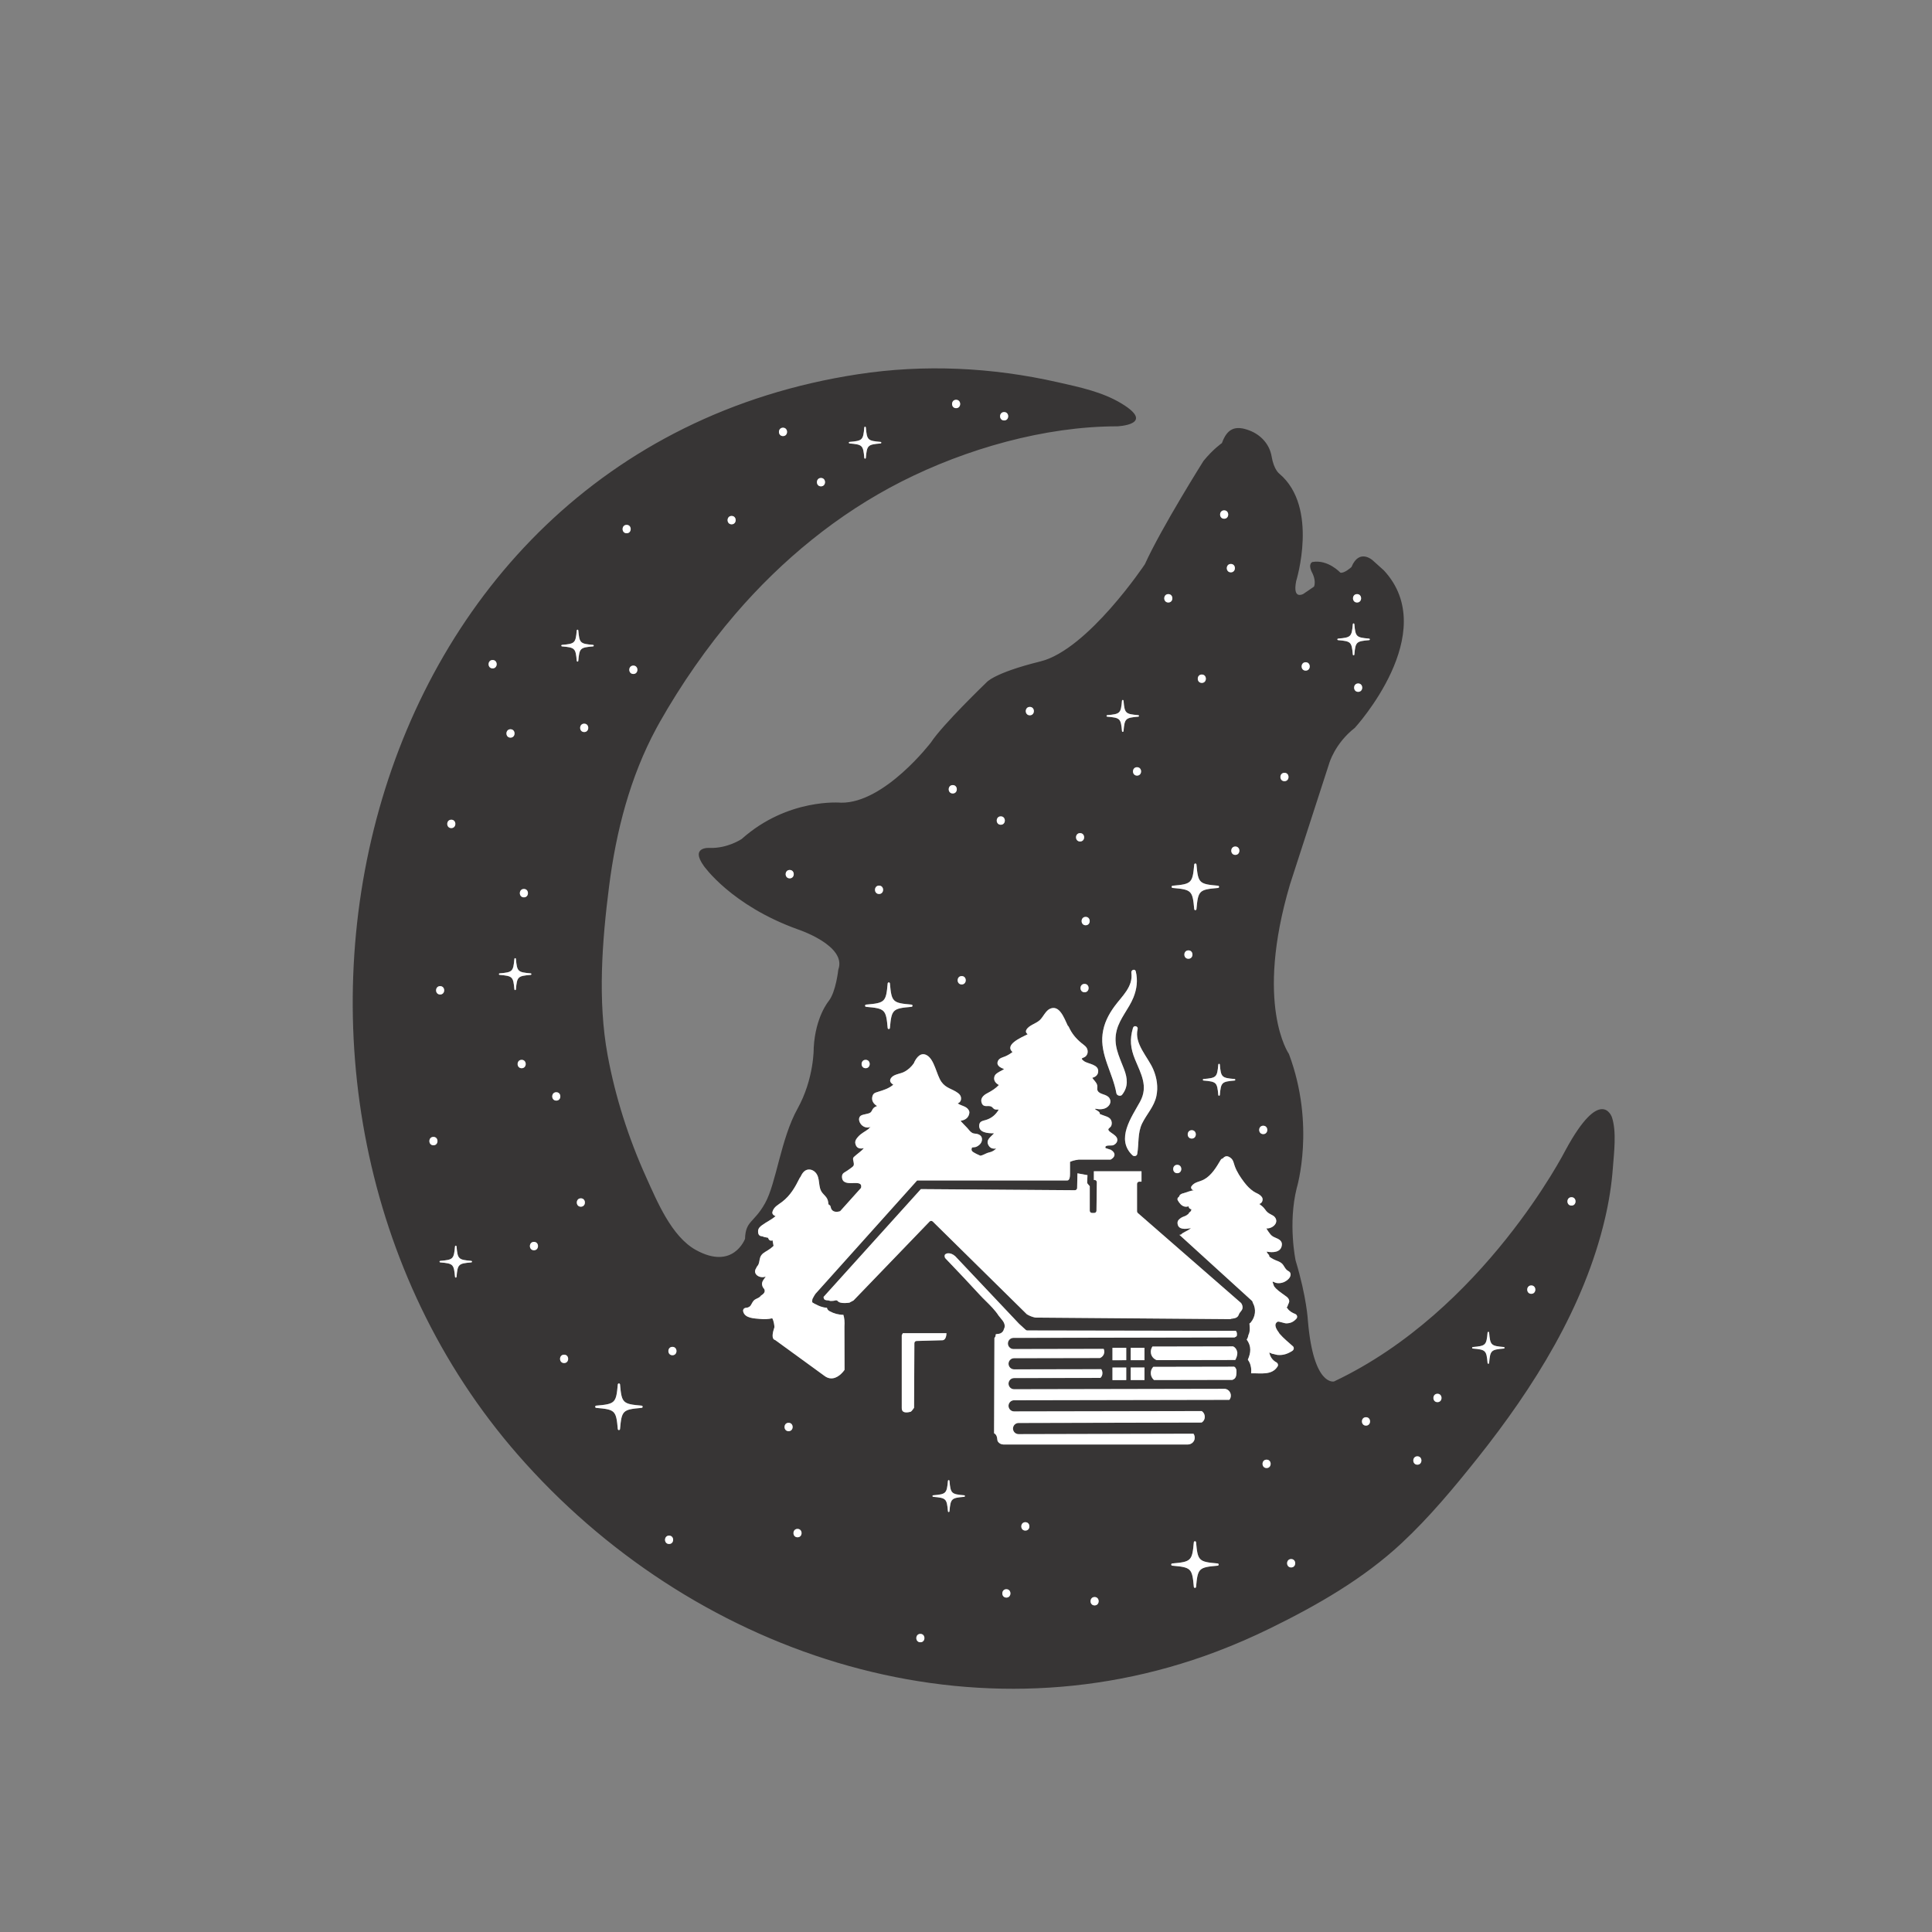 <?xml version="1.0" encoding="UTF-8" standalone="no"?>
<svg
   xmlns:dc="http://purl.org/dc/elements/1.1/"
   xmlns:cc="http://creativecommons.org/ns#"
   xmlns:rdf="http://www.w3.org/1999/02/22-rdf-syntax-ns#"
   xmlns:svg="http://www.w3.org/2000/svg"
   xmlns="http://www.w3.org/2000/svg"
   viewBox="0 0 1440 1440"
   height="1440"
   width="1440"
   xml:space="preserve"
   id="svg2"
   version="1.1"><rect x="0" y="0" width="1440" height="1440" fill="#808080" stroke="none"/><defs
     id="defs6"><clipPath
       id="clipPath18"
       clipPathUnits="userSpaceOnUse"><path
         id="path16"
         d="M 0,1080 H 1080 V 0 H 0 Z" /></clipPath></defs><g
     transform="matrix(1.333,0,0,-1.333,0,1440)"
     id="g10"><g
       id="g12"><g
         clip-path="url(#clipPath18)"
         id="g14"><g
           transform="translate(423.999,345.965)"
           id="g20"><path
             id="path22"
             style="fill:#373535;fill-opacity:1;fill-rule:nonzero;stroke:none"
             d="M 0,0 C 0.09,-0.007 0.177,-0.013 0.266,-0.019 0.23,0.029 0.187,0.071 0.157,0.122 0.102,0.084 0.055,0.037 0,0" /></g><g
           transform="translate(705.625,319.305)"
           id="g24"><path
             id="path26"
             style="fill:#373535;fill-opacity:1;fill-rule:nonzero;stroke:none"
             d="M 0,0 C 0.024,-0.005 0.048,-0.01 0.072,-0.016 0.05,0.029 0.032,0.075 0.011,0.12 Z" /></g><g
           transform="translate(432.108,368.742)"
           id="g28"><path
             id="path30"
             style="fill:#373535;fill-opacity:1;fill-rule:nonzero;stroke:none"
             d="M 0,0 C 0.01,0.02 0.022,0.039 0.032,0.059 0.016,0.064 0,0.066 -0.015,0.072 -0.012,0.047 -0.002,0.025 0,0" /></g><g
           transform="translate(517.791,485.982)"
           id="g32"><path
             id="path34"
             style="fill:#373535;fill-opacity:1;fill-rule:nonzero;stroke:none"
             d="M 0,0 C -0.022,-0.007 -0.044,-0.014 -0.066,-0.02 -0.039,-0.025 -0.012,-0.027 0.015,-0.033 0.01,-0.022 0.005,-0.011 0,0" /></g><g
           transform="translate(514.098,484.836)"
           id="g36"><path
             id="path38"
             style="fill:#373535;fill-opacity:1;fill-rule:nonzero;stroke:none"
             d="M 0,0 C -0.02,-0.033 -0.039,-0.067 -0.059,-0.1 0.022,-0.045 0.103,0.007 0.186,0.058 0.124,0.038 0.062,0.019 0,0" /></g><g
           transform="translate(878.69,406.173)"
           id="g40"><path
             id="path42"
             style="fill:#373535;fill-opacity:1;fill-rule:nonzero;stroke:none"
             d="M 0,0 C -3.019,0 -3.014,4.684 0,4.684 3.019,4.684 3.014,0 0,0 m -22.481,-49.333 c -3.019,0 -3.014,4.683 0,4.683 3.019,0 3.014,-4.683 0,-4.683 m -15.313,-30.608 c -7.253,-0.622 -7.639,-1.001 -8.271,-8.118 -0.019,-0.222 -0.204,-0.391 -0.426,-0.391 -0.221,0 -0.407,0.169 -0.426,0.391 -0.632,7.117 -1.018,7.496 -8.27,8.118 -0.221,0.019 -0.391,0.204 -0.391,0.426 0,0.222 0.17,0.407 0.391,0.426 7.252,0.622 7.638,1.001 8.27,8.118 0.019,0.221 0.205,0.391 0.426,0.391 0.222,0 0.407,-0.17 0.426,-0.391 0.632,-7.117 1.018,-7.496 8.271,-8.118 0.221,-0.019 0.391,-0.204 0.391,-0.426 0,-0.222 -0.17,-0.407 -0.391,-0.426 m -37.143,-29.966 c -3.018,0 -3.013,4.683 0,4.683 3.019,0 3.014,-4.683 0,-4.683 m -11.24,-34.971 c -3.019,0 -3.014,4.684 0,4.684 3.018,0 3.013,-4.684 0,-4.684 m -28.726,21.857 c -3.019,0 -3.014,4.683 0,4.683 3.019,0 3.014,-4.683 0,-4.683 m -38.933,59.75 c -1.586,-1.736 -3.195,-2.512 -5.536,-2.588 -1.185,-0.039 -4.327,1.281 -4.969,0.905 -2.631,-1.54 -0.229,-4.787 0.82,-6.198 0.104,-0.14 0.17,-0.279 0.22,-0.417 2.343,-2.745 5.405,-5.145 7.57,-7.134 0.778,-0.716 0.487,-1.967 -0.316,-2.494 -2.518,-1.652 -5.02,-2.534 -8.038,-2.335 -1.14,0.075 -2.215,0.566 -3.308,0.693 -0.524,0.231 -1.048,0.461 -1.572,0.692 0.516,-2.576 1.884,-4.436 4.104,-5.582 0.698,-0.447 1.018,-1.428 0.56,-2.172 -3.206,-5.222 -9.526,-3.704 -14.83,-3.894 0.112,1.156 0.112,2.318 -0.098,3.486 -0.186,1.041 -0.487,1.997 -0.981,2.932 -0.067,0.128 -0.415,0.705 -0.751,1.222 1.666,3.772 2.159,7.449 -0.655,11.271 0.499,0.583 0.803,1.474 0.96,2.49 0.251,0.495 0.456,1.014 0.578,1.576 0.36,1.659 0.13,3.28 0.014,4.889 0.259,0.142 0.501,0.312 0.699,0.548 2.649,3.158 3.209,7.368 1.191,11.026 -0.006,0.01 -0.014,0.018 -0.02,0.028 -0.054,0.428 -0.232,0.844 -0.576,1.157 l -40.462,36.828 c 0.288,0.013 0.572,0.047 0.851,0.102 1.297,1.472 4.118,2.17 5.584,3.636 -3.107,-0.623 -7.04,-0.979 -7.465,2.468 -0.203,1.645 0.715,2.433 1.922,3.268 0.894,0.618 2.216,0.871 3.114,1.451 0.391,0.251 0.745,0.528 1.082,0.818 0.094,0.327 0.293,0.636 0.64,0.873 0.391,0.267 0.736,0.624 0.864,1.097 0.108,0.206 0.111,0.422 0.05,0.644 -0.805,-0.05 -1.545,0.809 -1.527,1.617 -0.081,-0.043 -0.149,-0.078 -0.185,-0.09 -0.733,-0.24 -1.498,-0.259 -2.24,-0.041 -1.659,0.488 -2.662,1.88 -3.532,3.3 -0.555,0.907 -0.086,1.769 0.639,2.146 0.009,0.03 0.01,0.058 0.019,0.088 0.316,0.982 0.795,1.255 1.702,1.66 0.273,0.122 0.507,0.142 0.788,0.217 1.42,0.377 4.608,1.729 5.833,1.57 -1.022,0.133 -2.143,1.301 -1.348,2.389 1.779,2.436 4.429,2.338 6.954,3.725 4.301,2.362 6.903,6.865 9.36,10.978 0.281,0.471 0.684,0.693 1.101,0.739 1.119,1.278 2.442,1.956 4.529,0.279 1.443,-1.158 1.617,-2.815 2.192,-4.454 1.135,-3.237 3.249,-6.399 5.314,-9.105 1.554,-2.035 3.212,-3.783 5.354,-5.213 1.129,-0.754 2.562,-1.174 3.582,-2.058 0.913,-0.793 1.518,-1.533 1.31,-2.805 -0.184,-1.116 -0.876,-1.745 -1.805,-2.062 1.149,-0.877 2.314,-1.728 3.165,-2.975 1.042,-1.525 1.852,-2.141 3.462,-2.947 0.826,-0.413 1.628,-0.832 2.183,-1.609 2.289,-3.209 -1.689,-6.392 -4.871,-6.125 0.611,-1.12 1.408,-2.18 2.056,-3.032 1.306,-1.715 2.594,-1.904 4.341,-2.764 1.393,-0.684 2.438,-1.76 2.277,-3.435 -0.41,-4.255 -5.059,-4.426 -8.545,-3.749 0.239,-0.604 0.612,-1.162 1.137,-1.669 0.322,-0.358 0.439,-0.757 0.418,-1.139 0.647,-0.502 1.356,-0.959 2.122,-1.378 1.645,-0.901 3.595,-1.225 4.957,-2.532 1.155,-1.108 1.499,-2.597 2.821,-3.676 0.8,-0.653 1.583,-0.682 1.886,-1.827 0.584,-2.201 -2.059,-4.181 -3.791,-4.877 -1.189,-0.477 -2.479,-0.663 -3.753,-0.488 -2.168,0.3 -3.181,2.25 -1.779,-1.323 0.045,-0.117 0.076,-0.228 0.094,-0.336 1.49,-2.159 3.604,-3.42 6.193,-5.33 1.022,-0.754 2.027,-1.342 2.31,-2.754 0.232,-1.156 -0.587,-1.945 -0.784,-2.828 -0.417,-1.869 -1.271,0.098 -0.051,-1.749 0.808,-1.224 2.652,-2.409 4.028,-2.872 1.274,-0.429 1.686,-1.825 0.838,-2.752 m -2.907,-139.058 c -3.018,0 -3.013,4.683 0,4.683 3.019,0 3.014,-4.683 0,-4.683 m -13.738,55.578 c -3.019,0 -3.014,4.684 0,4.684 3.019,0 3.014,-4.684 0,-4.684 m -15.062,86.736 c -0.387,-0.536 -0.501,-1.181 -0.868,-1.721 -0.834,-1.225 -2.41,-1.383 -3.738,-1.53 -0.201,-0.022 -0.351,-0.114 -0.471,-0.231 l -109.168,0.867 c -1.664,0.336 -3.256,0.959 -4.731,1.849 l -52.635,51.871 c -0.238,0.234 -0.555,0.354 -0.893,0.36 -0.334,-0.005 -0.653,-0.141 -0.883,-0.382 l -42.513,-44.118 c -0.682,-0.36 -1.364,-0.719 -2.045,-1.078 -0.084,-0.044 -0.139,-0.102 -0.194,-0.159 -3.966,-0.523 -5.592,0.07 -6.207,0.512 -0.135,0.097 -0.241,0.198 -0.316,0.301 -0.314,0.43 -0.866,0.612 -1.372,0.458 -0.442,-0.134 -0.886,-0.21 -1.327,-0.26 -0.309,0.03 -0.604,0.002 -0.889,-0.061 -0.258,-10e-4 -0.508,0.02 -0.76,0.039 -0.463,0.197 -0.914,0.295 -1.426,0.327 -0.202,0.013 -0.411,0.015 -0.617,0.028 -0.324,0.087 -0.629,0.18 -0.915,0.28 -0.487,0.361 -0.663,0.985 -0.683,1.604 l 54.402,60.268 86.115,-0.618 h 0.009 c 0.678,0 1.234,0.543 1.249,1.222 l 0.178,8.228 5.613,-1.02 -0.173,-3.995 c -0.014,-0.321 0.096,-0.634 0.307,-0.876 l 1.138,-1.301 V -2.863 c 0,-0.69 0.558,-1.249 1.249,-1.249 h 1.256 c 0.684,0 1.24,0.551 1.249,1.235 l 0.193,15.945 c 0.005,0.361 -0.148,0.705 -0.417,0.946 -0.27,0.239 -0.633,0.351 -0.987,0.307 l -0.253,-0.031 v 4.913 h 26.644 v -5.829 h -1.249 c -0.69,0 -1.249,-0.559 -1.249,-1.249 V -3.203 c 0,-0.361 0.156,-0.704 0.428,-0.941 l 57.752,-50.342 c 0.464,-0.662 0.779,-1.419 0.824,-2.253 0.08,-1.505 -0.869,-2.225 -1.627,-3.276 m -2.44,-26.317 -43.939,-0.087 c -1.608,0.614 -2.885,1.977 -3.207,3.75 -0.262,1.439 0.083,2.788 0.808,3.849 l 45.08,0.089 c 1.361,-0.563 2.177,-1.956 2.405,-3.478 0.005,-1.159 -0.281,-2.545 -1.147,-4.123 m 0.649,-7.466 c -0.083,-1.425 -0.418,-2.953 -1.931,-3.487 -0.119,-0.042 -0.215,-0.103 -0.293,-0.176 l -43.853,-0.085 c -1.342,1.136 -2.094,2.969 -1.703,4.955 0.187,0.946 0.651,1.767 1.285,2.422 l 45.225,0.089 c 0.043,-0.028 0.076,-0.064 0.127,-0.085 0.147,-0.061 0.27,-0.144 0.383,-0.237 0.246,-0.347 0.457,-0.707 0.632,-1.076 0.205,-0.763 0.166,-1.667 0.128,-2.32 m -61.622,3.251 v -7.029 l -7.702,-0.015 v 7.044 z m -7.702,4.079 v 6.953 h 7.702 v -6.937 z m 17.901,-4.079 v -7.009 l -7.701,-0.015 v 7.024 z m -7.701,4.1 v 6.932 h 7.701 v -6.917 z m 55.913,-20.62 c -0.109,-0.561 -0.367,-1.09 -0.75,-1.553 l -120.368,-0.225 c -0.834,-0.002 -1.617,-0.328 -2.206,-0.918 -0.589,-0.592 -0.913,-1.377 -0.91,-2.21 0.003,-1.719 1.405,-3.117 3.128,-3.117 l 104.892,0.196 c 1.3,-0.854 1.956,-2.435 1.643,-4.027 -0.193,-0.975 -0.795,-1.83 -1.67,-2.385 l -102.38,-0.245 c -1.722,-0.004 -3.119,-1.409 -3.115,-3.13 0.003,-1.717 1.405,-3.115 3.129,-3.115 l 97.814,0.234 c 0.594,-0.862 0.813,-1.929 0.602,-3.002 -0.345,-1.75 -1.966,-3.021 -3.856,-3.021 h -103.056 c -1.262,0 -2.467,0.669 -3.144,1.746 -0.16,0.255 -0.22,0.75 -0.277,1.228 -0.115,0.962 -0.259,2.16 -1.298,2.989 -0.13,0.105 -0.274,0.198 -0.419,0.287 -0.022,0.013 -0.044,0.027 -0.066,0.04 v 0.101 c -0.023,1.642 -0.008,3.286 0.01,4.93 0.008,0.829 0.015,1.657 0.019,2.485 l 0.166,45.774 c 0.354,0.328 0.585,0.776 0.64,1.282 0.02,0.177 0.077,0.712 0.222,0.839 0.247,0.056 0.495,0.071 0.741,0.089 0.562,0.042 1.262,0.094 1.973,0.46 0.905,0.466 1.562,1.361 1.749,2.348 0.766,1.292 0.489,3.053 -0.765,4.697 -0.716,0.935 -1.462,1.85 -2.221,2.759 -1.95,3.02 -4.732,5.766 -7.189,8.191 -1.123,1.108 -2.183,2.154 -3.122,3.176 -5.986,6.517 -12.4,13.334 -19.604,20.836 -0.166,0.367 -0.253,0.707 -0.269,1.038 -0.037,0.747 0.182,1.216 1.424,1.549 0.136,0.025 0.27,0.053 0.408,0.064 1.397,0.097 2.788,-0.478 4.102,-1.635 l 35.688,-37.786 3.745,-3.403 c 0.229,-0.208 0.528,-0.324 0.838,-0.324 l 116.63,-0.207 c 0.578,-0.638 0.751,-1.598 0.516,-2.863 -0.31,-0.372 -0.722,-0.643 -1.234,-0.807 -0.03,-0.01 -0.059,-0.021 -0.087,-0.031 l -123.541,-0.244 c -1.722,-0.003 -3.12,-1.407 -3.116,-3.128 0.003,-1.719 1.405,-3.117 3.128,-3.117 l 50.42,0.1 c 0.322,-0.719 0.42,-1.525 0.275,-2.325 -0.226,-1.237 -1.116,-2.289 -2.346,-2.785 l -48.011,-0.095 c -0.834,-0.003 -1.617,-0.328 -2.206,-0.919 -0.589,-0.591 -0.913,-1.377 -0.91,-2.21 0.003,-1.718 1.405,-3.116 3.128,-3.116 l 48.708,0.097 c 0.58,-0.858 0.793,-1.917 0.584,-2.976 -0.143,-0.731 -0.504,-1.381 -1.05,-1.904 l -48.254,-0.093 c -0.834,-0.003 -1.617,-0.328 -2.206,-0.918 -0.589,-0.592 -0.913,-1.377 -0.91,-2.211 0.003,-1.718 1.405,-3.116 3.128,-3.116 l 117.968,0.228 c 0.986,-0.142 1.889,-0.692 2.486,-1.517 0.639,-0.882 0.871,-1.978 0.652,-3.085 m -7.301,-94.281 c -10.586,-0.908 -11.149,-1.462 -12.071,-11.85 -0.028,-0.323 -0.299,-0.57 -0.622,-0.57 -0.323,0 -0.594,0.247 -0.622,0.57 -0.922,10.388 -1.486,10.942 -12.071,11.85 -0.324,0.027 -0.571,0.297 -0.571,0.622 0,0.324 0.247,0.594 0.571,0.622 10.585,0.906 11.149,1.46 12.071,11.849 0.028,0.322 0.299,0.569 0.622,0.569 0.323,0 0.594,-0.247 0.622,-0.569 0.922,-10.389 1.485,-10.943 12.071,-11.849 0.323,-0.028 0.571,-0.298 0.571,-0.622 0,-0.325 -0.248,-0.595 -0.571,-0.622 m -68.804,-22.213 c -3.018,0 -3.013,4.683 0,4.683 3.019,0 3.014,-4.683 0,-4.683 m -38.717,41.84 c -3.019,0 -3.014,4.683 0,4.683 3.019,0 3.014,-4.683 0,-4.683 m -10.616,-37.469 c -3.019,0 -3.014,4.684 0,4.684 3.019,0 3.014,-4.684 0,-4.684 m -23.547,56.344 c -7.252,-0.622 -7.638,-1.001 -8.27,-8.119 -0.019,-0.221 -0.205,-0.39 -0.426,-0.39 -0.221,0 -0.407,0.169 -0.426,0.39 -0.632,7.118 -1.018,7.497 -8.27,8.119 -0.222,0.018 -0.391,0.203 -0.391,0.426 0,0.222 0.169,0.407 0.391,0.426 7.252,0.621 7.638,1.001 8.27,8.118 0.019,0.221 0.205,0.39 0.426,0.39 0.221,0 0.407,-0.169 0.426,-0.39 0.632,-7.117 1.018,-7.497 8.27,-8.118 0.222,-0.019 0.391,-0.204 0.391,-0.426 0,-0.223 -0.169,-0.408 -0.391,-0.426 m -24.537,-81.323 c -3.019,0 -3.014,4.684 0,4.684 3.018,0 3.013,-4.684 0,-4.684 m -3.351,167.222 -0.167,-36.089 c -0.944,-1.468 -1.679,-2.156 -1.872,-2.234 -0.079,-0.009 -0.159,-0.024 -0.236,-0.048 -0.18,-0.053 -1.136,-0.327 -2.167,-0.327 -0.617,0 -1.461,0.103 -1.978,0.587 -0.422,0.398 -0.637,1.027 -0.637,1.872 v 40.678 l 0.595,1.162 h 24.402 c -0.023,-1.379 -0.411,-3.679 -2.062,-3.954 l -14.663,-0.404 c -0.675,-0.019 -1.211,-0.569 -1.215,-1.243 m -39.157,-15.047 c -0.108,-0.161 -2.684,-3.948 -6.309,-4.552 -0.325,-0.055 -0.647,-0.081 -0.967,-0.081 -1.347,0 -2.648,0.479 -3.88,1.431 l -27.528,20.021 c -0.299,0.05 -0.656,0.219 -0.934,0.585 -0.798,1.052 -0.626,3.213 0.524,6.608 -0.042,1.078 -0.338,3.398 -1.207,4.963 -2.18,-0.528 -4.482,-0.606 -6.891,-0.365 -3.1,0.309 -8.479,0.309 -9.378,4.186 -0.248,1.069 0.477,1.952 1.505,2.029 2.984,0.224 2.822,2.086 4.23,3.858 0.757,0.953 1.838,1.194 2.829,1.764 0.321,0.184 0.612,0.402 0.903,0.62 0.117,0.244 0.302,0.47 0.582,0.648 1.369,0.867 2.555,1.999 1.713,3.638 -0.168,0.327 -0.535,0.547 -0.695,0.881 -0.425,0.885 -0.667,1.663 -0.46,2.67 0.221,1.07 1.015,1.879 1.57,2.764 0.169,0.208 0.314,0.43 0.442,0.662 -3.287,-1.416 -7.697,1.418 -5.298,4.752 0.034,0.104 0.059,0.205 0.103,0.313 0.223,0.547 0.67,0.848 0.933,1.348 0.847,1.609 0.633,2.899 1.212,4.414 0.721,1.882 2.375,2.711 3.968,3.68 1.177,0.716 2.258,1.492 3.201,2.373 0.064,0.107 0.141,0.212 0.239,0.313 -0.192,1.019 -0.384,2.038 -0.577,3.057 -0.963,-0.508 -1.92,-0.037 -2.293,0.958 -0.071,0.189 -0.166,0.339 -0.273,0.472 -0.536,0.125 -1.074,0.237 -1.618,0.308 -0.519,0.068 -0.962,0.24 -1.362,0.454 -1.355,0.098 -2.583,0.464 -2.528,2.946 0.035,1.57 1.139,2.528 2.277,3.358 2.704,1.972 5.206,2.991 7.503,5.015 -0.316,0.093 -0.652,0.253 -1.043,0.559 -0.556,0.434 -0.929,1.06 -0.718,1.811 0.82,2.92 3.201,3.909 5.44,5.632 4.669,3.592 7.246,8.178 9.85,13.401 0.099,0.198 0.222,0.349 0.355,0.471 0.535,1.074 1.113,2.156 1.917,2.956 1.932,1.919 4.756,1.503 6.529,-0.423 2.897,-3.148 1.163,-8.017 3.792,-11.334 1.017,-1.283 2.255,-2.162 2.903,-3.741 0.364,-0.889 0.452,-1.826 0.557,-2.753 0.194,-0.079 0.373,-0.198 0.524,-0.365 0.34,-0.168 0.607,-0.496 0.694,-1.022 0.478,-2.916 3.085,-3.159 5.31,-2.421 l 11.659,12.99 c 1.42,5.986 -10.467,-0.815 -10.626,6.216 -0.051,2.235 1.701,2.51 3.042,3.515 3.846,2.883 4.032,2.095 3.189,6.017 -0.118,0.547 -0.02,1.166 0.401,1.56 1.886,1.766 4.021,3.073 5.627,4.943 -2.113,-0.504 -4.185,-0.221 -4.779,2.51 -0.356,1.636 0.589,2.806 1.573,3.903 1.847,2.059 3.945,2.87 5.759,4.305 0.086,0.148 0.199,0.293 0.362,0.426 1.632,1.331 0.249,0.306 -1.012,0.374 -1.033,0.056 -2.01,0.443 -2.823,1.105 -1.313,1.069 -2.497,3.426 -1.329,5.036 0.759,1.047 2.404,1.127 3.501,1.429 0.749,0.206 1.705,0.32 2.349,0.801 0.906,0.678 0.992,1.71 1.713,2.454 0.606,0.626 1.3,0.944 2.039,1.218 -1.877,1.119 -3.25,2.97 -2.626,5.368 0.472,1.813 1.514,2.055 3.082,2.546 3.417,1.071 6.018,1.85 8.619,4.006 -1.489,0.974 -2.597,2.202 -1.008,4.059 1.53,1.787 4.966,2.062 6.92,3.037 2.377,1.186 4.21,2.907 5.664,5.042 0.028,0.162 0.073,0.327 0.158,0.495 1.476,2.929 3.822,5.736 7.131,3.772 4.183,-2.481 5.253,-10.8 8,-14.751 2.57,-3.698 6.059,-3.888 9.255,-6.27 1.049,-0.782 1.743,-1.65 1.763,-3.028 0.022,-1.53 -0.782,-2.367 -1.869,-2.799 2.09,-1.48 4.818,-1.494 6.121,-3.723 0.51,-0.871 0.495,-1.427 0.212,-2.438 -0.61,-2.186 -2.514,-3.246 -4.557,-3.523 -0.033,-0.04 -0.058,-0.081 -0.096,-0.119 -0.106,-0.109 3.409,-3.644 3.637,-3.906 0.856,-0.978 1.733,-2.249 2.887,-2.846 0.852,-0.44 2.038,-0.307 2.946,-0.598 1.588,-0.509 2.569,-1.498 2.407,-3.328 -0.168,-1.885 -1.796,-3.259 -3.405,-3.882 -0.23,-0.089 -1.21,-0.207 -2.144,-0.291 -0.427,-1.002 -0.471,-1.828 0.68,-2.576 1.245,-0.81 2.629,-1.45 3.995,-2.028 0.553,0.091 1.106,0.293 1.661,0.537 0.093,0.045 0.188,0.086 0.285,0.126 0.957,0.438 1.924,0.953 2.919,1.165 1.769,0.376 3.003,1.157 3.974,2.225 -1.671,-0.319 -3.323,-0.006 -4.318,1.804 -1.659,3.013 1.28,4.636 3.139,6.666 -3.672,-0.017 -8.724,0.39 -8.326,4.597 0.215,2.269 2.082,2.353 3.841,2.897 3.141,0.972 5.478,2.99 7.066,5.747 -0.448,0.105 -1.399,-0.06 -2.097,0.145 -0.996,0.293 -1.257,1.226 -2.104,1.594 -1.935,0.839 -4.284,-0.84 -5.331,2.054 -0.907,2.508 1.024,4.263 2.971,5.291 2.663,1.407 4.866,2.772 6.653,4.686 -1.613,0.901 -2.98,2.275 -2.574,4.402 0.23,1.203 0.927,1.75 1.829,2.385 1.307,0.922 2.602,1.29 3.672,2.174 -2.275,0.732 -4.701,2.159 -3.302,4.739 0.77,1.421 2.607,1.755 3.926,2.308 1.483,0.623 2.813,1.46 4.07,2.413 -4.521,4.06 4.363,7.91 8.482,9.965 -0.241,0.199 -0.484,0.443 -0.752,0.811 -0.331,0.455 -0.246,1.156 0,1.619 1.387,2.615 5.31,3.43 7.492,5.426 1.934,1.769 3.306,5.354 5.814,6.421 5.211,2.217 7.742,-4.984 9.893,-9.534 0.215,-0.132 0.407,-0.337 0.546,-0.645 1.686,-3.726 3.973,-6.458 7.088,-9.034 1.375,-1.137 3.069,-2.056 3.413,-4.026 0.217,-1.247 -0.065,-2.353 -0.916,-3.264 -1.254,-1.344 -3.831,-0.76 -1.096,-2.792 2.289,-1.701 8.483,-1.753 7.932,-6.109 -0.233,-1.841 -1.623,-2.794 -3.278,-3.259 0.879,-1.387 2.355,-2.451 2.74,-4.118 0.318,-1.378 -0.321,-2.043 0.326,-3.195 1.228,-2.188 5.164,-1.649 6.618,-4.204 1.171,-2.055 -0.016,-4.147 -1.936,-5.238 -1.013,-0.575 -2.231,-0.788 -3.373,-0.803 -0.524,-0.007 -0.986,0.047 -1.504,0.128 -2.726,0.423 -0.792,-0.346 0.668,-1.406 0.499,-0.363 0.697,-0.875 0.686,-1.378 1.037,-0.477 2.214,-0.828 3.482,-1.304 1.045,-0.394 2.047,-0.85 2.666,-1.877 0.611,-1.013 0.672,-2.37 0.23,-3.459 -0.265,-0.654 -1.578,-1.479 -1.622,-1.841 -0.244,-2 6.063,-3.219 4.88,-6.872 -0.33,-1.021 -1.275,-1.745 -2.207,-2.122 -0.975,-0.394 -4.975,0.471 -4.239,-1.574 l 2.933,-0.96 c 1.412,-0.847 2.107,-1.791 2.066,-2.809 -0.064,-1.585 -1.903,-2.533 -2.112,-2.635 l -0.269,-0.063 h -17.694 c -2.62,-0.304 -4.18,-0.953 -4.787,-1.253 v -6.728 c 0,-1.925 -0.301,-3.031 -0.949,-3.48 -0.281,-0.194 -0.57,-0.221 -0.794,-0.179 h -83.745 l -56.849,-63.384 c -0.538,-0.781 -0.925,-1.442 -1.205,-2.001 -0.346,-0.503 -0.578,-1.054 -0.59,-1.621 -0.11,-0.567 -0.043,-0.907 0.034,-1.073 0.166,-0.355 0.524,-0.447 0.654,-0.471 0.372,-0.325 0.852,-0.558 1.364,-0.738 1.249,-0.711 3.56,-1.797 6.154,-1.903 0.147,-0.743 0.612,-1.439 1.493,-1.918 2.379,-1.296 4.999,-2.023 7.695,-2.034 0.57,-1.723 0.778,-3.919 0.593,-6.605 l 0.069,-24.135 z m -26.184,-93.474 c -3.019,0 -3.014,4.683 0,4.683 3.018,0 3.013,-4.683 0,-4.683 m -4.996,59.325 c -3.019,0 -3.014,4.683 0,4.683 3.018,0 3.014,-4.683 0,-4.683 m 43.088,207.637 c 3.019,0 3.014,-4.684 0,-4.684 -3.018,0 -3.013,4.684 0,4.684 m 0.248,30.877 c 10.586,0.907 11.149,1.461 12.071,11.849 0.028,0.323 0.299,0.57 0.622,0.57 0.324,0 0.594,-0.247 0.622,-0.57 0.922,-10.388 1.486,-10.942 12.071,-11.849 0.324,-0.027 0.571,-0.298 0.571,-0.622 0,-0.324 -0.247,-0.595 -0.571,-0.622 -10.585,-0.907 -11.149,-1.461 -12.071,-11.85 -0.028,-0.322 -0.298,-0.569 -0.622,-0.569 -0.323,0 -0.594,0.247 -0.622,0.569 -0.922,10.389 -1.485,10.943 -12.071,11.85 -0.323,0.027 -0.571,0.298 -0.571,0.622 0,0.324 0.248,0.595 0.571,0.622 m 7.246,66.54 c 3.019,0 3.014,-4.683 0,-4.683 -3.018,0 -3.014,4.683 0,4.683 m 41.215,56.203 c 3.019,0 3.014,-4.684 0,-4.684 -3.018,0 -3.013,4.684 0,4.684 m 4.996,-106.785 c 3.019,0 3.014,-4.683 0,-4.683 -3.019,0 -3.014,4.683 0,4.683 m 21.857,89.3 c 3.018,0 3.013,-4.684 0,-4.684 -3.019,0 -3.014,4.684 0,4.684 m 16.236,61.198 c 3.018,0 3.014,-4.684 0,-4.684 -3.019,0 -3.014,4.684 0,4.684 m 28.101,-70.565 c 3.019,0 3.014,-4.684 0,-4.684 -3.018,0 -3.013,4.684 0,4.684 m 2.498,-88.988 c -3.019,0 -3.014,4.684 0,4.684 3.019,0 3.014,-4.684 0,-4.684 m 0.624,37.469 c -3.018,0 -3.013,4.683 0,4.683 3.019,0 3.014,-4.683 0,-4.683 m 9.456,-60.797 c 0.743,5.847 3.218,10.721 6.659,15.445 4.186,5.745 10.532,10.969 9.43,18.852 -0.222,1.591 2.09,2.341 2.484,0.685 1.185,-4.985 0.594,-9.826 -1.325,-14.574 -2.568,-6.351 -7.564,-11.577 -9.322,-18.258 -2.153,-8.18 1.259,-14.427 4.087,-21.822 1.977,-5.171 2.435,-9.827 -1.089,-14.3 -0.863,-1.095 -2.969,-0.496 -3.204,0.846 -1.972,11.269 -9.209,21.402 -7.72,33.126 m 16.148,39.658 c -0.081,0 -0.08,0.125 0,0.125 0.08,0 0.08,-0.125 0,-0.125 m -13.56,138.618 c 7.252,0.621 7.638,1 8.27,8.118 0.019,0.221 0.205,0.39 0.426,0.39 0.222,0 0.407,-0.169 0.426,-0.39 0.632,-7.118 1.018,-7.497 8.271,-8.118 0.221,-0.019 0.391,-0.204 0.391,-0.427 0,-0.222 -0.17,-0.407 -0.391,-0.426 -7.253,-0.621 -7.639,-1.001 -8.271,-8.118 -0.019,-0.221 -0.204,-0.39 -0.426,-0.39 -0.221,0 -0.407,0.169 -0.426,0.39 -0.632,7.117 -1.018,7.497 -8.27,8.118 -0.221,0.019 -0.391,0.204 -0.391,0.426 0,0.223 0.17,0.408 0.391,0.427 m 16.682,-33.8 c -3.018,0 -3.013,4.683 0,4.683 3.019,0 3.014,-4.683 0,-4.683 m 9.038,-164.189 c 2.039,-4.731 2.87,-9.996 1.762,-15.083 -1.278,-5.863 -5.391,-9.973 -7.953,-15.203 -2.641,-5.39 -1.721,-11.384 -2.745,-17.118 -0.22,-1.233 -1.866,-1.469 -2.666,-0.704 -9.501,9.079 -0.455,21.32 4.267,29.984 4.701,8.628 0.485,15.564 -2.823,23.62 -2.569,6.259 -3.036,11.236 -1.143,17.63 0.492,1.663 3.023,0.966 2.597,-0.716 -2.04,-8.04 5.748,-15.55 8.704,-22.41 m 8.447,265.666 c 3.019,0 3.014,-4.684 0,-4.684 -3.018,0 -3.013,4.684 0,4.684 m 4.996,-323.789 c -3.018,0 -3.013,4.683 0,4.683 3.019,0 3.014,-4.683 0,-4.683 m 6.245,124.582 c 3.019,0 3.014,-4.684 0,-4.684 -3.019,0 -3.014,4.684 0,4.684 m 1.873,-100.54 c 3.019,0 3.014,-4.684 0,-4.684 -3.018,0 -3.013,4.684 0,4.684 m 1.379,148.546 c 0.028,0.323 0.299,0.57 0.622,0.57 0.323,0 0.594,-0.247 0.622,-0.57 0.922,-10.388 1.485,-10.942 12.071,-11.849 0.323,-0.027 0.571,-0.297 0.571,-0.622 0,-0.324 -0.248,-0.594 -0.571,-0.622 -10.586,-0.907 -11.149,-1.461 -12.071,-11.85 -0.028,-0.322 -0.299,-0.569 -0.622,-0.569 -0.323,0 -0.594,0.247 -0.622,0.569 -0.922,10.389 -1.486,10.943 -12.071,11.85 -0.324,0.028 -0.571,0.298 -0.571,0.622 0,0.325 0.247,0.595 0.571,0.622 10.585,0.907 11.149,1.461 12.071,11.849 m 4.242,106.239 c 3.018,0 3.013,-4.684 0,-4.684 -3.019,0 -3.014,4.684 0,4.684 m 10.07,-218.052 c 0.632,-7.118 1.018,-7.497 8.27,-8.118 0.221,-0.019 0.391,-0.204 0.391,-0.427 0,-0.222 -0.17,-0.407 -0.391,-0.426 -7.252,-0.621 -7.638,-1.001 -8.27,-8.118 -0.019,-0.221 -0.205,-0.39 -0.426,-0.39 -0.222,0 -0.407,0.169 -0.426,0.39 -0.632,7.117 -1.018,7.497 -8.271,8.118 -0.221,0.019 -0.391,0.204 -0.391,0.426 0,0.223 0.17,0.408 0.391,0.427 7.253,0.621 7.639,1 8.271,8.118 0.019,0.221 0.204,0.39 0.426,0.39 0.221,0 0.407,-0.169 0.426,-0.39 m 2.419,309.849 c 3.019,0 3.014,-4.683 0,-4.683 -3.019,0 -3.014,4.683 0,4.683 m 3.747,-34.658 c -3.019,0 -3.014,4.683 0,4.683 3.019,0 3.014,-4.683 0,-4.683 m 2.498,-157.992 c -3.019,0 -3.014,4.684 0,4.684 3.018,0 3.013,-4.684 0,-4.684 M -172.354,44.65 c 3.018,0 3.013,-4.684 0,-4.684 -3.019,0 -3.014,4.684 0,4.684 M -502.7,-83.679 c -3.019,0 -3.014,4.683 0,4.683 3.018,0 3.013,-4.683 0,-4.683 m -1.874,-105.536 c -3.018,0 -3.013,4.683 0,4.683 3.019,0 3.014,-4.683 0,-4.683 m -15.36,76.105 c -10.586,-0.907 -11.149,-1.461 -12.071,-11.85 -0.028,-0.322 -0.299,-0.569 -0.622,-0.569 -0.324,0 -0.594,0.247 -0.622,0.569 -0.922,10.389 -1.486,10.943 -12.071,11.85 -0.324,0.027 -0.571,0.298 -0.571,0.622 0,0.324 0.247,0.595 0.571,0.622 10.585,0.907 11.149,1.461 12.071,11.849 0.028,0.323 0.298,0.57 0.622,0.57 0.323,0 0.594,-0.247 0.622,-0.57 0.922,-10.388 1.485,-10.942 12.071,-11.849 0.323,-0.027 0.571,-0.298 0.571,-0.622 0,-0.324 -0.248,-0.595 -0.571,-0.622 m -27.138,425.773 c -7.253,-0.621 -7.639,-1.001 -8.271,-8.118 -0.019,-0.221 -0.204,-0.39 -0.426,-0.39 -0.221,0 -0.407,0.169 -0.426,0.39 -0.632,7.117 -1.018,7.497 -8.27,8.118 -0.222,0.019 -0.391,0.204 -0.391,0.427 0,0.222 0.169,0.407 0.391,0.426 7.252,0.621 7.638,1 8.27,8.118 0.019,0.221 0.205,0.39 0.426,0.39 0.222,0 0.407,-0.169 0.426,-0.39 0.632,-7.118 1.018,-7.497 8.271,-8.118 0.221,-0.019 0.391,-0.204 0.391,-0.426 0,-0.223 -0.17,-0.408 -0.391,-0.427 m -4.962,-47.887 c -3.018,0 -3.013,4.684 0,4.684 3.019,0 3.014,-4.684 0,-4.684 m -1.873,-265.4 c -3.019,0 -3.014,4.683 0,4.683 3.019,0 3.014,-4.683 0,-4.683 m -9.367,-87.427 c -3.019,0 -3.014,4.684 0,4.684 3.019,0 3.014,-4.684 0,-4.684 M -567.645,58.7 c -3.019,0 -3.014,4.684 0,4.684 3.018,0 3.013,-4.684 0,-4.684 m -12.49,-83.679 c -3.018,0 -3.014,4.684 0,4.684 3.019,0 3.014,-4.684 0,-4.684 m -6.869,101.789 c -3.019,0 -3.014,4.684 0,4.684 3.019,0 3.014,-4.684 0,-4.684 m -3.214,44.068 c -0.02,-0.222 -0.205,-0.391 -0.427,-0.391 -0.221,0 -0.407,0.169 -0.426,0.391 -0.632,7.117 -1.018,7.496 -8.27,8.118 -0.221,0.019 -0.391,0.204 -0.391,0.426 0,0.222 0.17,0.407 0.391,0.426 7.252,0.622 7.638,1.001 8.27,8.118 0.019,0.221 0.205,0.391 0.426,0.391 0.222,0 0.407,-0.17 0.427,-0.391 0.631,-7.117 1.017,-7.496 8.27,-8.118 0.221,-0.019 0.391,-0.204 0.391,-0.426 0,-0.222 -0.17,-0.407 -0.391,-0.426 -7.253,-0.622 -7.639,-1.001 -8.27,-8.118 m -13.022,179.493 c -3.019,0 -3.014,4.684 0,4.684 3.018,0 3.013,-4.684 0,-4.684 M -615.152,-31.77 c -7.252,-0.621 -7.638,-1.001 -8.27,-8.118 -0.019,-0.221 -0.205,-0.39 -0.426,-0.39 -0.222,0 -0.407,0.169 -0.426,0.39 -0.632,7.117 -1.018,7.497 -8.27,8.118 -0.222,0.019 -0.391,0.204 -0.391,0.427 0,0.222 0.169,0.407 0.391,0.426 7.252,0.621 7.638,1 8.27,8.118 0.019,0.221 0.204,0.39 0.426,0.39 0.221,0 0.407,-0.169 0.426,-0.39 0.632,-7.118 1.018,-7.497 8.27,-8.118 0.222,-0.019 0.391,-0.204 0.391,-0.426 0,-0.223 -0.169,-0.408 -0.391,-0.427 m -21.185,65.491 c -3.019,0 -3.014,4.684 0,4.684 3.018,0 3.013,-4.684 0,-4.684 m 3.746,88.988 c 3.019,0 3.014,-4.684 0,-4.684 -3.018,0 -3.013,4.684 0,4.684 m 6.245,93.046 c 3.019,0 3.014,-4.683 0,-4.683 -3.018,0 -3.013,4.683 0,4.683 m 33.097,50.582 c 3.019,0 3.014,-4.683 0,-4.683 -3.018,0 -3.013,4.683 0,4.683 m 7.494,-89.299 c 3.018,0 3.014,-4.684 0,-4.684 -3.019,0 -3.014,4.684 0,4.684 m 57.451,203.578 c 3.019,0 3.014,-4.684 0,-4.684 -3.018,0 -3.013,4.684 0,4.684 m 3.747,-83.367 c -3.018,0 -3.013,4.683 0,4.683 3.019,0 3.014,-4.683 0,-4.683 m 54.954,88.363 c 3.018,0 3.013,-4.684 0,-4.684 -3.019,0 -3.014,4.684 0,4.684 m 28.725,49.333 c 3.019,0 3.014,-4.684 0,-4.684 -3.018,0 -3.013,4.684 0,4.684 m 21.233,-28.101 c 3.018,0 3.013,-4.684 0,-4.684 -3.019,0 -3.014,4.684 0,4.684 m 15.959,20.157 c 7.252,0.621 7.638,1 8.27,8.118 0.019,0.221 0.205,0.39 0.426,0.39 0.222,0 0.407,-0.169 0.426,-0.39 0.632,-7.118 1.018,-7.497 8.271,-8.118 0.221,-0.019 0.391,-0.204 0.391,-0.427 0,-0.222 -0.17,-0.407 -0.391,-0.426 -7.253,-0.621 -7.639,-1.001 -8.271,-8.118 -0.019,-0.221 -0.204,-0.39 -0.426,-0.39 -0.221,0 -0.407,0.169 -0.426,0.39 -0.632,7.117 -1.018,7.497 -8.27,8.118 -0.221,0.019 -0.391,0.204 -0.391,0.426 0,0.223 0.17,0.408 0.391,0.427 m 59.602,23.556 c 3.018,0 3.013,-4.684 0,-4.684 -3.019,0 -3.014,4.684 0,4.684 m 26.852,-6.869 c 3.019,0 3.014,-4.684 0,-4.684 -3.019,0 -3.014,4.684 0,4.684 M -437.131,182.97 c -3.018,0 -3.013,4.684 0,4.684 3.019,0 3.014,-4.684 0,-4.684 m 276.642,59.013 c 3.018,0 3.013,-4.684 0,-4.684 -3.019,0 -3.014,4.684 0,4.684 m 11.865,61.823 c 3.018,0 3.013,-4.684 0,-4.684 -3.019,0 -3.014,4.684 0,4.684 m 18.092,13.214 c 7.253,0.621 7.639,1.001 8.27,8.118 0.02,0.221 0.205,0.39 0.427,0.39 0.221,0 0.407,-0.169 0.426,-0.39 0.632,-7.117 1.018,-7.497 8.27,-8.118 0.221,-0.019 0.391,-0.204 0.391,-0.426 0,-0.222 -0.17,-0.407 -0.391,-0.426 -7.252,-0.622 -7.638,-1.001 -8.27,-8.119 -0.019,-0.221 -0.205,-0.39 -0.426,-0.39 -0.222,0 -0.407,0.169 -0.427,0.39 -0.631,7.118 -1.017,7.497 -8.27,8.119 -0.221,0.019 -0.391,0.204 -0.391,0.426 0,0.222 0.17,0.407 0.391,0.426 m 10.633,24.879 c 3.019,0 3.014,-4.684 0,-4.684 -3.018,0 -3.013,4.684 0,4.684 m 0.625,-54.642 c -3.019,0 -3.014,4.684 0,4.684 3.018,0 3.013,-4.684 0,-4.684 M 22.603,49.406 c 0,0 -6.093,18.155 -25.893,-18.338 0,0 -45.693,-89.803 -129.464,-129.403 0,0 -11.499,-2.986 -14.621,33.858 0,0 -0.625,13.114 -6.87,33.722 0,0 -4.371,20.607 0.625,40.59 0,0 10.616,34.971 -4.372,74.937 0,0 -19.358,27.477 0.625,94.92 l 21.857,67.443 c 0,0 3.122,11.24 14.362,19.983 0,0 48.709,53.08 16.237,88.051 l -6.245,5.62 c 0,0 -7.494,6.869 -11.865,-3.747 0,0 -4.059,-3.747 -6.245,-3.122 0,0 -6.869,7.493 -15.612,5.932 0,0 -2.81,-0.936 0,-6.245 0,0 2.186,-4.059 0.937,-7.493 l -5.932,-4.059 c 0,0 -6.245,-3.747 -4.059,7.181 0,0 12.801,41.215 -9.368,59.95 0,0 -3.121,2.185 -4.37,9.676 -1.134,6.799 -5.963,12.065 -12.306,14.51 -8.086,3.116 -12.565,1.07 -15.484,-7.013 0,0 -4.996,-3.435 -10.304,-9.992 0,0 -23.417,-37.156 -32.784,-57.764 0,0 -31.849,-47.772 -58.389,-54.329 -26.54,-6.557 -30.287,-11.865 -30.287,-11.865 0,0 -24.354,-23.418 -30.911,-33.409 0,0 -25.916,-34.034 -50.27,-33.722 0,0 -29.662,2.811 -55.578,-20.295 0,0 -7.806,-5.308 -17.797,-4.996 0,0 -11.241,0.937 -3.435,-9.991 0,0 15.3,-22.169 52.768,-35.595 0,0 27.477,-9.055 22.481,-22.481 0,0 -1.249,-12.177 -5.308,-17.485 0,0 -7.494,-8.743 -8.431,-26.228 0,0 0.313,-17.173 -9.054,-34.034 -9.367,-16.861 -11.865,-41.527 -18.11,-52.768 -6.245,-11.24 -10.928,-9.679 -11.241,-19.983 0,0 -6.557,-17.798 -27.477,-6.245 -13.616,7.52 -21.731,27.277 -27.764,40.608 -9.831,21.726 -17.265,44.836 -21.585,68.297 -5.641,30.638 -3.098,63.78 0.824,94.514 3.911,30.652 11.709,61.059 26.469,88.376 0.597,1.106 1.205,2.206 1.824,3.301 11.929,21.091 26.599,42.257 42.408,60.628 25.922,30.122 57.25,55.91 92.759,73.928 36.098,18.316 80.104,30.897 120.7,30.897 0,0 21.861,0.903 2.396,12.733 -10.815,6.573 -23.637,9.188 -35.831,11.95 -36.632,8.298 -74.388,10.125 -111.56,4.441 -284.643,-43.522 -365.702,-402.984 -190.332,-604.002 96.299,-110.382 250.447,-163.319 390.712,-110.26 10.288,3.892 20.386,8.29 30.261,13.136 26.131,12.821 51.874,27.546 73.286,47.487 15.513,14.447 29.5,31.257 42.686,47.831 31.309,39.354 59.51,84.252 71.071,133.732 2.172,9.299 3.704,18.755 4.401,28.282 0.611,8.345 2.187,20.294 -0.535,28.35" /></g><g
           transform="translate(632.648,541.777)"
           id="g44"><path
             id="path46"
             style="fill:#ffffff;fill-opacity:1;fill-rule:nonzero;stroke:none"
             d="M 0,0 C 0.08,0 0.081,0.125 0,0.125 -0.08,0.125 -0.081,0 0,0" /></g><g
           transform="translate(636.198,402.028)"
           id="g48"><path
             id="path50"
             style="fill:#ffffff;fill-opacity:1;fill-rule:nonzero;stroke:none"
             d="m 0,0 c -0.272,0.238 -0.428,0.581 -0.428,0.942 v 15.327 c 0,0.691 0.558,1.249 1.249,1.249 H 2.07 v 5.829 h -26.644 v -4.913 l 0.252,0.032 c 0.354,0.044 0.718,-0.068 0.987,-0.307 0.27,-0.242 0.422,-0.586 0.417,-0.947 L -23.11,1.267 c -0.009,-0.684 -0.565,-1.234 -1.249,-1.234 h -1.257 c -0.69,0 -1.249,0.559 -1.249,1.249 v 13.711 l -1.138,1.302 c -0.211,0.241 -0.32,0.555 -0.307,0.876 l 0.173,3.994 -5.613,1.021 -0.178,-8.228 c -0.014,-0.679 -0.57,-1.222 -1.249,-1.222 h -0.008 l -86.115,0.617 -54.403,-60.267 c 0.02,-0.619 0.197,-1.244 0.683,-1.604 0.286,-0.1 0.592,-0.193 0.915,-0.281 0.207,-0.013 0.416,-0.015 0.618,-0.028 0.511,-0.031 0.963,-0.13 1.426,-0.326 0.251,-0.02 0.502,-0.041 0.759,-0.04 0.285,0.064 0.581,0.092 0.89,0.061 0.441,0.05 0.884,0.126 1.326,0.261 0.506,0.154 1.059,-0.028 1.372,-0.459 0.075,-0.102 0.182,-0.203 0.316,-0.301 0.616,-0.442 2.241,-1.034 6.208,-0.512 0.055,0.057 0.11,0.115 0.193,0.159 0.682,0.359 1.364,0.719 2.045,1.078 l 42.513,44.119 c 0.231,0.24 0.549,0.377 0.884,0.382 0.337,-0.007 0.654,-0.126 0.892,-0.36 l 52.636,-51.871 c 1.475,-0.891 3.067,-1.514 4.731,-1.849 l 109.168,-0.867 c 0.12,0.116 0.27,0.208 0.471,0.231 1.328,0.147 2.904,0.304 3.737,1.53 0.367,0.539 0.482,1.184 0.869,1.721 0.758,1.05 1.707,1.77 1.626,3.275 -0.044,0.835 -0.36,1.592 -0.823,2.253 z" /></g><g
           transform="translate(527.15,330.873)"
           id="g52"><path
             id="path54"
             style="fill:#ffffff;fill-opacity:1;fill-rule:nonzero;stroke:none"
             d="M 0,0 C 1.651,0.276 2.039,2.575 2.063,3.954 H -22.34 l -0.595,-1.162 v -40.677 c 0,-0.846 0.215,-1.475 0.637,-1.873 0.517,-0.484 1.361,-0.586 1.978,-0.586 1.031,0 1.987,0.273 2.168,0.327 0.076,0.023 0.156,0.039 0.235,0.047 0.193,0.078 0.928,0.766 1.872,2.235 l 0.167,36.088 c 0.004,0.674 0.541,1.224 1.215,1.243 z" /></g><g
           transform="translate(629.734,326.658)"
           id="g56"><path
             id="path58"
             style="fill:#ffffff;fill-opacity:1;fill-rule:nonzero;stroke:none"
             d="M 0,0 H -7.702 V -6.952 L 0,-6.937 Z" /></g><g
           transform="translate(639.933,326.658)"
           id="g60"><path
             id="path62"
             style="fill:#ffffff;fill-opacity:1;fill-rule:nonzero;stroke:none"
             d="M 0,0 H -7.702 V -6.932 L 0,-6.917 Z" /></g><g
           transform="translate(622.032,308.582)"
           id="g64"><path
             id="path66"
             style="fill:#ffffff;fill-opacity:1;fill-rule:nonzero;stroke:none"
             d="M 0,0 7.702,0.015 V 7.043 L 0,7.043 Z" /></g><g
           transform="translate(632.232,308.602)"
           id="g68"><path
             id="path70"
             style="fill:#ffffff;fill-opacity:1;fill-rule:nonzero;stroke:none"
             d="M 0,0 7.702,0.015 V 7.024 H 0 Z" /></g><g
           transform="translate(432.108,368.742)"
           id="g72"><path
             id="path74"
             style="fill:#ffffff;fill-opacity:1;fill-rule:nonzero;stroke:none"
             d="M 0,0 C -0.002,0.025 -0.012,0.047 -0.015,0.072 0,0.066 0.016,0.064 0.032,0.059 0.022,0.039 0.01,0.02 0,0 m -8.109,-22.777 c 0.055,0.037 0.103,0.084 0.157,0.122 0.03,-0.051 0.073,-0.093 0.109,-0.141 -0.089,0.006 -0.176,0.012 -0.266,0.019 m 90.1,138.87 c 0.062,0.02 0.124,0.039 0.186,0.058 -0.083,-0.05 -0.165,-0.103 -0.246,-0.157 0.021,0.032 0.039,0.066 0.06,0.099 m 3.693,1.147 c 0.005,-0.011 0.01,-0.022 0.015,-0.033 -0.028,0.006 -0.054,0.008 -0.081,0.013 0.022,0.006 0.044,0.013 0.066,0.02 M 39.457,-23.66 c -2.697,0.012 -5.316,0.738 -7.696,2.034 -0.881,0.48 -1.346,1.175 -1.493,1.918 -2.594,0.107 -4.905,1.192 -6.153,1.903 -0.513,0.18 -0.993,0.413 -1.365,0.739 -0.129,0.023 -0.488,0.116 -0.653,0.471 -0.078,0.165 -0.144,0.506 -0.035,1.073 0.013,0.566 0.244,1.118 0.591,1.62 0.279,0.56 0.667,1.22 1.204,2.002 l 56.849,63.384 h 83.745 c 0.225,-0.043 0.514,-0.015 0.794,0.179 0.648,0.448 0.949,1.554 0.949,3.48 v 6.728 c 0.608,0.299 2.168,0.948 4.787,1.253 h 17.694 l 0.27,0.062 c 0.208,0.103 2.048,1.05 2.111,2.636 0.042,1.017 -0.654,1.962 -2.066,2.808 l -2.933,0.961 c -0.735,2.045 3.265,1.179 4.24,1.573 0.931,0.377 1.876,1.101 2.207,2.122 1.182,3.653 -5.125,4.873 -4.881,6.872 0.044,0.362 1.357,1.187 1.622,1.841 0.442,1.09 0.381,2.446 -0.23,3.46 -0.619,1.026 -1.621,1.483 -2.666,1.876 -1.268,0.477 -2.445,0.828 -3.482,1.305 0.011,0.502 -0.186,1.015 -0.686,1.378 -1.46,1.059 -3.394,1.828 -0.668,1.405 0.519,-0.08 0.98,-0.135 1.504,-0.128 1.142,0.015 2.361,0.228 3.374,0.804 1.919,1.091 3.106,3.183 1.936,5.238 -1.455,2.554 -5.39,2.015 -6.619,4.203 -0.647,1.152 -0.007,1.817 -0.326,3.195 -0.384,1.667 -1.861,2.731 -2.74,4.119 1.655,0.464 3.046,1.417 3.279,3.259 0.55,4.355 -5.644,4.408 -7.932,6.108 -2.735,2.032 -0.159,1.448 1.096,2.792 0.851,0.912 1.133,2.017 0.915,3.264 -0.344,1.97 -2.037,2.889 -3.412,4.026 -3.115,2.577 -5.403,5.308 -7.089,9.035 -0.139,0.307 -0.33,0.512 -0.546,0.645 -2.15,4.549 -4.682,11.75 -9.892,9.534 -2.509,-1.068 -3.881,-4.653 -5.815,-6.422 -2.182,-1.996 -6.105,-2.81 -7.492,-5.426 -0.246,-0.463 -0.331,-1.164 0,-1.618 0.268,-0.368 0.512,-0.612 0.753,-0.812 -4.12,-2.054 -13.003,-5.905 -8.483,-9.965 -1.256,-0.952 -2.586,-1.79 -4.07,-2.412 -1.319,-0.554 -3.155,-0.888 -3.926,-2.309 -1.398,-2.58 1.027,-4.006 3.303,-4.738 -1.071,-0.885 -2.366,-1.253 -3.673,-2.174 -0.901,-0.636 -1.599,-1.182 -1.829,-2.386 -0.406,-2.127 0.961,-3.501 2.575,-4.402 -1.787,-1.913 -3.99,-3.278 -6.654,-4.685 -1.947,-1.029 -3.878,-2.783 -2.971,-5.291 1.048,-2.895 3.396,-1.215 5.331,-2.055 0.848,-0.368 1.108,-1.301 2.104,-1.593 0.699,-0.206 1.649,-0.041 2.098,-0.145 -1.588,-2.758 -3.925,-4.776 -7.067,-5.747 -1.759,-0.544 -3.626,-0.629 -3.84,-2.897 -0.399,-4.207 4.654,-4.614 8.326,-4.598 -1.859,-2.03 -4.799,-3.653 -3.14,-6.666 0.996,-1.809 2.647,-2.123 4.318,-1.803 -0.971,-1.069 -2.205,-1.849 -3.974,-2.226 -0.995,-0.211 -1.962,-0.727 -2.919,-1.165 -0.097,-0.04 -0.192,-0.081 -0.284,-0.126 -0.556,-0.243 -1.109,-0.446 -1.662,-0.536 -1.366,0.578 -2.75,1.218 -3.995,2.028 -1.151,0.748 -1.106,1.573 -0.679,2.575 0.933,0.085 1.914,0.202 2.144,0.292 1.609,0.622 3.237,1.996 3.404,3.882 0.162,1.829 -0.819,2.819 -2.406,3.327 -0.909,0.291 -2.095,0.158 -2.946,0.599 -1.155,0.596 -2.032,1.867 -2.887,2.846 -0.229,0.261 -3.744,3.796 -3.638,3.905 0.038,0.039 0.063,0.08 0.096,0.119 2.044,0.277 3.947,1.338 4.558,3.523 0.282,1.012 0.297,1.568 -0.212,2.439 -1.303,2.229 -4.032,2.242 -6.122,3.722 1.087,0.433 1.891,1.27 1.869,2.8 -0.02,1.378 -0.714,2.246 -1.763,3.028 -3.196,2.381 -6.685,2.572 -9.255,6.269 -2.747,3.952 -3.817,12.27 -7.999,14.752 -3.31,1.963 -5.655,-0.844 -7.132,-3.772 -0.084,-0.168 -0.129,-0.333 -0.157,-0.495 -1.455,-2.136 -3.288,-3.857 -5.665,-5.043 -1.953,-0.975 -5.39,-1.249 -6.919,-3.037 -1.589,-1.857 -0.482,-3.084 1.007,-4.058 -2.6,-2.156 -5.202,-2.935 -8.619,-4.006 -1.568,-0.492 -2.61,-0.733 -3.082,-2.547 C 55.049,96.07 56.421,94.22 58.298,93.1 57.559,92.826 56.866,92.508 56.26,91.883 55.539,91.139 55.452,90.106 54.546,89.429 53.902,88.947 52.947,88.834 52.198,88.628 51.1,88.326 49.456,88.246 48.696,87.199 c -1.168,-1.61 0.017,-3.968 1.329,-5.037 0.813,-0.661 1.79,-1.049 2.824,-1.105 1.261,-0.068 2.644,0.957 1.011,-0.374 -0.162,-0.133 -0.276,-0.277 -0.362,-0.426 -1.813,-1.434 -3.912,-2.246 -5.758,-4.304 -0.984,-1.097 -1.929,-2.268 -1.574,-3.904 0.594,-2.731 2.667,-3.013 4.779,-2.509 -1.605,-1.871 -3.741,-3.177 -5.626,-4.943 -0.422,-0.395 -0.519,-1.014 -0.402,-1.56 0.843,-3.922 0.657,-3.135 -3.189,-6.018 -1.34,-1.005 -3.093,-1.28 -3.042,-3.515 0.16,-7.03 12.046,-0.229 10.627,-6.216 L 37.654,34.299 c -2.226,-0.738 -4.832,-0.495 -5.311,2.42 -0.086,0.526 -0.353,0.855 -0.694,1.023 -0.151,0.166 -0.33,0.285 -0.524,0.365 -0.105,0.926 -0.192,1.864 -0.557,2.752 -0.648,1.579 -1.886,2.458 -2.903,3.742 -2.629,3.316 -0.895,8.185 -3.792,11.333 -1.772,1.926 -4.597,2.342 -6.528,0.423 -0.805,-0.799 -1.383,-1.882 -1.918,-2.956 -0.133,-0.122 -0.256,-0.273 -0.355,-0.471 -2.604,-5.223 -5.18,-9.809 -9.85,-13.401 -2.239,-1.723 -4.619,-2.712 -5.44,-5.632 -0.21,-0.75 0.163,-1.376 0.718,-1.81 0.392,-0.307 0.727,-0.467 1.043,-0.56 -2.296,-2.023 -4.799,-3.042 -7.503,-5.015 -1.138,-0.83 -2.241,-1.787 -2.276,-3.358 -0.055,-2.481 1.173,-2.848 2.527,-2.946 0.4,-0.214 0.843,-0.385 1.362,-0.453 0.544,-0.072 1.082,-0.183 1.618,-0.309 0.107,-0.132 0.203,-0.283 0.273,-0.471 0.373,-0.996 1.33,-1.467 2.294,-0.959 C 0.03,16.997 0.222,15.978 0.414,14.959 0.317,14.858 0.24,14.753 0.175,14.646 -0.768,13.765 -1.849,12.989 -3.026,12.273 -4.619,11.305 -6.273,10.476 -6.993,8.594 -7.573,7.079 -7.358,5.788 -8.206,4.179 -8.469,3.679 -8.916,3.378 -9.139,2.832 -9.183,2.724 -9.208,2.623 -9.242,2.518 c -2.399,-3.334 2.011,-6.167 5.299,-4.752 -0.129,-0.232 -0.273,-0.454 -0.443,-0.661 -0.555,-0.886 -1.349,-1.694 -1.569,-2.765 -0.208,-1.006 0.035,-1.784 0.459,-2.669 0.16,-0.335 0.528,-0.555 0.695,-0.882 0.842,-1.638 -0.344,-2.77 -1.713,-3.638 -0.28,-0.178 -0.464,-0.403 -0.582,-0.648 -0.291,-0.218 -0.582,-0.435 -0.903,-0.62 -0.991,-0.57 -2.071,-0.81 -2.829,-1.764 -1.408,-1.771 -1.246,-3.633 -4.229,-3.857 -1.029,-0.078 -1.754,-0.961 -1.506,-2.03 0.9,-3.877 6.279,-3.877 9.378,-4.186 2.41,-0.24 4.712,-0.162 6.891,0.366 0.87,-1.566 1.165,-3.885 1.207,-4.964 -1.15,-3.394 -1.321,-5.555 -0.524,-6.608 0.279,-0.365 0.635,-0.534 0.934,-0.585 l 27.528,-20.02 c 1.232,-0.952 2.533,-1.432 3.88,-1.432 0.32,0 0.643,0.026 0.967,0.081 3.625,0.604 6.201,4.391 6.309,4.553 l 0.111,0.164 -0.069,24.134 c 0.185,2.687 -0.023,4.882 -0.592,6.605" /></g><g
           transform="translate(689.449,327.442)"
           id="g76"><path
             id="path78"
             style="fill:#ffffff;fill-opacity:1;fill-rule:nonzero;stroke:none"
             d="m 0,0 -45.08,-0.089 c -0.724,-1.061 -1.07,-2.41 -0.808,-3.849 0.322,-1.773 1.599,-3.135 3.207,-3.75 L 1.258,-7.601 C 2.125,-6.023 2.41,-4.637 2.405,-3.478 2.177,-1.956 1.361,-0.563 0,0" /></g><g
           transform="translate(705.625,319.305)"
           id="g80"><path
             id="path82"
             style="fill:#ffffff;fill-opacity:1;fill-rule:nonzero;stroke:none"
             d="M 0,0 0.011,0.12 C 0.032,0.075 0.05,0.029 0.072,-0.016 0.048,-0.01 0.024,-0.005 0,0 m 18.392,26.349 c -1.377,0.463 -3.221,1.648 -4.029,2.872 -1.22,1.847 -0.366,-0.12 0.052,1.749 0.197,0.883 1.016,1.672 0.784,2.828 -0.284,1.412 -1.288,1.999 -2.311,2.754 -2.589,1.91 -4.703,3.171 -6.192,5.33 -0.019,0.107 -0.05,0.219 -0.095,0.335 -1.401,3.573 -0.389,1.624 1.779,1.324 1.274,-0.176 2.564,0.011 3.754,0.488 1.731,0.696 4.375,2.676 3.791,4.877 -0.304,1.145 -1.087,1.174 -1.887,1.827 -1.321,1.079 -1.665,2.568 -2.82,3.676 C 9.856,55.716 7.905,56.04 6.26,56.941 5.494,57.36 4.786,57.817 4.138,58.319 4.159,58.701 4.042,59.1 3.72,59.458 c -0.524,0.507 -0.898,1.065 -1.136,1.669 3.486,-0.677 8.135,-0.506 8.544,3.748 0.162,1.676 -0.884,2.751 -2.276,3.436 -1.747,0.86 -3.036,1.049 -4.341,2.764 -0.649,0.851 -1.445,1.912 -2.056,3.032 3.181,-0.268 7.159,2.916 4.87,6.125 -0.554,0.777 -1.357,1.196 -2.182,1.609 -1.611,0.806 -2.421,1.421 -3.462,2.946 -0.852,1.248 -2.016,2.099 -3.166,2.975 0.929,0.317 1.622,0.947 1.805,2.063 0.209,1.272 -0.396,2.012 -1.31,2.805 -1.019,0.884 -2.453,1.304 -3.582,2.058 -2.141,1.43 -3.8,3.178 -5.353,5.213 -2.066,2.706 -4.179,5.868 -5.314,9.104 -0.575,1.64 -0.75,3.296 -2.193,4.455 -2.087,1.677 -3.409,0.998 -4.529,-0.279 -0.417,-0.047 -0.819,-0.268 -1.101,-0.739 -2.456,-4.113 -5.058,-8.616 -9.36,-10.978 -2.524,-1.387 -5.174,-1.289 -6.954,-3.726 -0.794,-1.087 0.326,-2.256 1.348,-2.389 -1.225,0.16 -4.413,-1.192 -5.832,-1.569 -0.281,-0.075 -0.515,-0.095 -0.788,-0.217 -0.907,-0.405 -1.387,-0.678 -1.702,-1.66 -0.01,-0.03 -0.011,-0.058 -0.02,-0.088 -0.724,-0.377 -1.194,-1.239 -0.638,-2.146 0.869,-1.42 1.873,-2.812 3.531,-3.3 0.743,-0.218 1.508,-0.199 2.24,0.041 0.036,0.012 0.104,0.046 0.185,0.09 -0.018,-0.808 0.723,-1.667 1.528,-1.617 0.06,-0.222 0.057,-0.439 -0.051,-0.644 -0.127,-0.473 -0.473,-0.83 -0.864,-1.098 -0.347,-0.236 -0.546,-0.545 -0.64,-0.873 -0.337,-0.289 -0.691,-0.566 -1.081,-0.818 -0.899,-0.579 -2.221,-0.832 -3.114,-1.45 -1.208,-0.835 -2.125,-1.624 -1.923,-3.268 0.425,-3.448 4.359,-3.091 7.466,-2.468 -1.466,-1.466 -4.287,-2.165 -5.585,-3.637 -0.279,-0.055 -0.562,-0.088 -0.851,-0.101 L -5.704,33.697 c 0.343,-0.313 0.522,-0.728 0.575,-1.156 0.006,-0.011 0.014,-0.018 0.02,-0.029 2.019,-3.657 1.458,-7.867 -1.191,-11.026 -0.197,-0.235 -0.44,-0.406 -0.698,-0.547 0.115,-1.61 0.345,-3.23 -0.015,-4.889 -0.122,-0.562 -0.327,-1.081 -0.577,-1.576 -0.157,-1.016 -0.461,-1.907 -0.96,-2.49 2.813,-3.822 2.32,-7.499 0.654,-11.271 0.337,-0.517 0.684,-1.094 0.752,-1.222 0.494,-0.935 0.795,-1.891 0.981,-2.932 0.209,-1.169 0.209,-2.331 0.097,-3.486 5.304,0.189 11.624,-1.328 14.831,3.893 0.457,0.745 0.137,1.726 -0.56,2.173 C 5.984,0.284 4.616,2.145 4.1,4.721 4.624,4.49 5.149,4.259 5.673,4.028 6.765,3.902 7.84,3.411 8.981,3.335 c 3.018,-0.198 5.519,0.683 8.037,2.336 0.803,0.527 1.094,1.778 0.316,2.494 -2.165,1.989 -5.227,4.389 -7.57,7.134 -0.05,0.138 -0.116,0.277 -0.22,0.417 -1.048,1.41 -3.45,4.658 -0.819,6.198 0.641,0.375 3.783,-0.944 4.968,-0.905 2.341,0.076 3.95,0.851 5.536,2.588 0.848,0.927 0.436,2.323 -0.837,2.752" /></g><g
           transform="translate(690.596,315.771)"
           id="g84"><path
             id="path86"
             style="fill:#ffffff;fill-opacity:1;fill-rule:nonzero;stroke:none"
             d="M 0,0 C -0.113,0.093 -0.237,0.176 -0.383,0.237 -0.435,0.258 -0.467,0.294 -0.51,0.322 L -45.735,0.233 c -0.634,-0.655 -1.098,-1.476 -1.285,-2.422 -0.391,-1.986 0.361,-3.819 1.703,-4.955 l 43.853,0.085 c 0.077,0.073 0.174,0.134 0.293,0.176 1.513,0.534 1.848,2.062 1.931,3.487 0.038,0.653 0.077,1.557 -0.129,2.32 C 0.457,-0.707 0.246,-0.347 0,0" /></g><g
           transform="translate(685.007,303.708)"
           id="g88"><path
             id="path90"
             style="fill:#ffffff;fill-opacity:1;fill-rule:nonzero;stroke:none"
             d="m 0,0 -117.968,-0.228 c -1.723,0 -3.125,1.398 -3.128,3.116 -0.003,0.833 0.32,1.619 0.909,2.21 0.59,0.591 1.373,0.916 2.207,0.919 l 48.254,0.092 c 0.546,0.524 0.907,1.174 1.05,1.904 0.208,1.06 -0.004,2.119 -0.584,2.976 l -48.708,-0.096 c -1.723,0 -3.125,1.398 -3.128,3.116 -0.003,0.833 0.32,1.619 0.909,2.21 0.59,0.591 1.373,0.916 2.207,0.919 l 48.011,0.095 c 1.229,0.496 2.12,1.548 2.345,2.784 0.146,0.8 0.048,1.607 -0.274,2.326 l -50.42,-0.1 c -1.723,0 -3.125,1.398 -3.128,3.116 -0.004,1.721 1.394,3.125 3.116,3.129 L 5.21,28.732 c 0.029,0.01 0.058,0.021 0.088,0.03 0.511,0.165 0.924,0.436 1.233,0.808 0.236,1.265 0.063,2.224 -0.516,2.862 l -116.63,0.208 c -0.309,0 -0.608,0.116 -0.837,0.324 l -3.745,3.403 -35.689,37.785 c -1.313,1.158 -2.704,1.732 -4.101,1.636 -0.138,-0.011 -0.272,-0.039 -0.408,-0.065 -1.243,-0.333 -1.461,-0.801 -1.424,-1.549 0.015,-0.33 0.103,-0.67 0.269,-1.038 7.204,-7.502 13.618,-14.318 19.604,-20.835 0.939,-1.022 1.999,-2.069 3.122,-3.176 2.457,-2.425 5.239,-5.172 7.189,-8.192 0.759,-0.908 1.505,-1.823 2.221,-2.758 1.254,-1.645 1.531,-3.406 0.765,-4.697 -0.187,-0.987 -0.844,-1.882 -1.749,-2.348 -0.711,-0.366 -1.411,-0.419 -1.974,-0.46 -0.245,-0.018 -0.494,-0.033 -0.74,-0.089 -0.145,-0.127 -0.202,-0.662 -0.222,-0.839 -0.055,-0.506 -0.287,-0.954 -0.64,-1.282 l -0.166,-45.774 c -0.004,-0.829 -0.011,-1.657 -0.02,-2.485 -0.017,-1.644 -0.033,-3.288 -0.009,-4.93 v -0.101 c 0.022,-0.014 0.043,-0.027 0.065,-0.04 0.146,-0.089 0.289,-0.182 0.42,-0.287 1.039,-0.829 1.183,-2.027 1.298,-2.989 0.057,-0.478 0.117,-0.974 0.277,-1.229 0.677,-1.077 1.882,-1.745 3.144,-1.745 h 103.056 c 1.889,0 3.51,1.271 3.856,3.021 0.211,1.072 -0.008,2.139 -0.602,3.002 l -97.814,-0.234 c -1.724,0 -3.126,1.397 -3.13,3.115 -0.003,1.721 1.393,3.126 3.116,3.129 l 102.38,0.246 c 0.875,0.554 1.477,1.409 1.67,2.385 0.313,1.592 -0.343,3.173 -1.643,4.026 l -104.892,-0.195 c -1.723,0 -3.125,1.398 -3.128,3.116 -0.003,0.833 0.32,1.619 0.909,2.21 0.59,0.591 1.373,0.916 2.207,0.919 L 2.388,-6.156 c 0.383,0.464 0.64,0.993 0.75,1.554 0.219,1.106 -0.013,2.203 -0.652,3.085 C 1.889,-0.693 0.985,-0.143 0,0" /></g><g
           transform="translate(627.424,468.147)"
           id="g92"><path
             id="path94"
             style="fill:#ffffff;fill-opacity:1;fill-rule:nonzero;stroke:none"
             d="m 0,0 c 3.524,4.472 3.066,9.129 1.089,14.3 -2.828,7.394 -6.24,13.641 -4.087,21.822 1.758,6.681 6.754,11.907 9.321,18.257 1.92,4.749 2.511,9.59 1.326,14.575 C 7.255,70.61 4.943,69.86 5.165,68.269 6.267,60.386 -0.079,55.161 -4.265,49.416 -7.706,44.693 -10.181,39.818 -10.924,33.972 -12.413,22.247 -5.176,12.114 -3.205,0.846 -2.97,-0.497 -0.863,-1.096 0,0" /></g><g
           transform="translate(636.104,504.816)"
           id="g96"><path
             id="path98"
             style="fill:#ffffff;fill-opacity:1;fill-rule:nonzero;stroke:none"
             d="m 0,0 c 0.427,1.682 -2.104,2.379 -2.597,0.716 -1.893,-6.394 -1.426,-11.371 1.144,-17.63 3.307,-8.056 7.523,-14.992 2.822,-23.62 -4.721,-8.664 -13.768,-20.905 -4.267,-29.984 0.8,-0.765 2.447,-0.529 2.667,0.704 1.024,5.734 0.104,11.728 2.744,17.118 2.563,5.23 6.676,9.34 7.953,15.203 1.109,5.087 0.277,10.352 -1.762,15.083 C 5.748,-15.55 -2.04,-8.04 0,0" /></g><g
           transform="translate(484.271,517.3)"
           id="g100"><path
             id="path102"
             style="fill:#ffffff;fill-opacity:1;fill-rule:nonzero;stroke:none"
             d="m 0,0 c 10.586,-0.907 11.149,-1.461 12.071,-11.85 0.028,-0.322 0.299,-0.569 0.622,-0.569 0.323,0 0.594,0.247 0.622,0.569 0.922,10.389 1.486,10.943 12.071,11.85 0.324,0.027 0.571,0.298 0.571,0.622 0,0.324 -0.247,0.595 -0.571,0.622 -10.585,0.907 -11.149,1.461 -12.071,11.849 -0.028,0.323 -0.299,0.57 -0.622,0.57 -0.323,0 -0.594,-0.247 -0.622,-0.57 C 11.149,2.705 10.586,2.151 0,1.244 -0.323,1.217 -0.571,0.946 -0.571,0.622 -0.571,0.298 -0.323,0.027 0,0" /></g><g
           transform="translate(358.756,294.307)"
           id="g104"><path
             id="path106"
             style="fill:#ffffff;fill-opacity:1;fill-rule:nonzero;stroke:none"
             d="m 0,0 c -10.586,0.907 -11.149,1.461 -12.071,11.849 -0.028,0.323 -0.299,0.57 -0.622,0.57 -0.323,0 -0.594,-0.247 -0.622,-0.57 C -14.237,1.461 -14.801,0.907 -25.386,0 c -0.324,-0.027 -0.571,-0.298 -0.571,-0.622 0,-0.324 0.247,-0.595 0.571,-0.622 10.585,-0.908 11.149,-1.461 12.071,-11.85 0.028,-0.322 0.299,-0.569 0.622,-0.569 0.323,0 0.594,0.247 0.622,0.569 0.922,10.389 1.485,10.942 12.071,11.85 0.323,0.027 0.571,0.298 0.571,0.622 C 0.571,-0.298 0.323,-0.027 0,0" /></g><g
           transform="translate(680.844,206.068)"
           id="g108"><path
             id="path110"
             style="fill:#ffffff;fill-opacity:1;fill-rule:nonzero;stroke:none"
             d="m 0,0 c -10.586,0.907 -11.149,1.461 -12.071,11.849 -0.028,0.323 -0.299,0.57 -0.622,0.57 -0.323,0 -0.594,-0.247 -0.622,-0.57 C -14.237,1.461 -14.801,0.907 -25.386,0 c -0.323,-0.027 -0.571,-0.298 -0.571,-0.622 0,-0.324 0.248,-0.595 0.571,-0.622 10.585,-0.908 11.149,-1.461 12.071,-11.85 0.028,-0.322 0.299,-0.569 0.622,-0.569 0.323,0 0.594,0.247 0.622,0.569 0.922,10.389 1.485,10.942 12.071,11.85 0.323,0.027 0.571,0.298 0.571,0.622 C 0.571,-0.298 0.323,-0.027 0,0" /></g><g
           transform="translate(655.106,584.4)"
           id="g112"><path
             id="path114"
             style="fill:#ffffff;fill-opacity:1;fill-rule:nonzero;stroke:none"
             d="m 0,0 c 0,-0.324 0.248,-0.595 0.571,-0.622 10.585,-0.907 11.149,-1.461 12.071,-11.85 0.028,-0.322 0.299,-0.569 0.622,-0.569 0.323,0 0.594,0.247 0.622,0.569 0.922,10.389 1.486,10.943 12.071,11.85 0.323,0.027 0.571,0.298 0.571,0.622 0,0.324 -0.248,0.595 -0.571,0.622 -10.585,0.907 -11.149,1.461 -12.071,11.849 -0.028,0.323 -0.299,0.57 -0.622,0.57 -0.323,0 -0.594,-0.247 -0.622,-0.57 C 11.72,2.083 11.156,1.529 0.571,0.622 0.248,0.595 0,0.324 0,0" /></g><g
           transform="translate(619.088,679.542)"
           id="g116"><path
             id="path118"
             style="fill:#ffffff;fill-opacity:1;fill-rule:nonzero;stroke:none"
             d="m 0,0 c 7.252,-0.622 7.638,-1.001 8.27,-8.118 0.019,-0.221 0.205,-0.391 0.426,-0.391 0.222,0 0.407,0.17 0.426,0.391 0.632,7.117 1.018,7.496 8.271,8.118 0.221,0.019 0.391,0.204 0.391,0.426 0,0.222 -0.17,0.408 -0.391,0.426 C 10.14,1.474 9.754,1.853 9.122,8.97 9.103,9.191 8.918,9.361 8.696,9.361 8.475,9.361 8.289,9.191 8.27,8.97 7.638,1.853 7.252,1.474 0,0.852 -0.221,0.834 -0.391,0.648 -0.391,0.426 -0.391,0.204 -0.221,0.019 0,0" /></g><g
           transform="translate(748.158,722.34)"
           id="g120"><path
             id="path122"
             style="fill:#ffffff;fill-opacity:1;fill-rule:nonzero;stroke:none"
             d="m 0,0 c 7.252,-0.622 7.638,-1.001 8.27,-8.118 0.019,-0.221 0.205,-0.391 0.426,-0.391 0.222,0 0.407,0.17 0.426,0.391 0.632,7.117 1.018,7.496 8.271,8.118 0.221,0.019 0.391,0.204 0.391,0.426 0,0.222 -0.17,0.408 -0.391,0.426 C 10.14,1.474 9.754,1.853 9.122,8.97 9.103,9.191 8.918,9.361 8.696,9.361 8.475,9.361 8.289,9.191 8.27,8.97 7.638,1.853 7.252,1.474 0,0.852 -0.221,0.834 -0.391,0.648 -0.391,0.426 -0.391,0.204 -0.221,0.019 0,0" /></g><g
           transform="translate(681.208,485.057)"
           id="g124"><path
             id="path126"
             style="fill:#ffffff;fill-opacity:1;fill-rule:nonzero;stroke:none"
             d="m 0,0 c -0.632,-7.117 -1.018,-7.497 -8.27,-8.118 -0.222,-0.019 -0.391,-0.204 -0.391,-0.426 0,-0.222 0.169,-0.408 0.391,-0.426 7.252,-0.622 7.638,-1.001 8.27,-8.119 0.019,-0.221 0.205,-0.39 0.426,-0.39 0.222,0 0.407,0.169 0.426,0.39 0.632,7.118 1.018,7.497 8.27,8.119 0.222,0.018 0.391,0.204 0.391,0.426 0,0.222 -0.169,0.407 -0.391,0.426 C 1.87,-7.497 1.484,-7.117 0.852,0 0.833,0.221 0.648,0.39 0.426,0.39 0.205,0.39 0.019,0.221 0,0" /></g><g
           transform="translate(296.742,535.169)"
           id="g128"><path
             id="path130"
             style="fill:#ffffff;fill-opacity:1;fill-rule:nonzero;stroke:none"
             d="m 0,0 c 0.221,0.019 0.391,0.204 0.391,0.426 0,0.222 -0.17,0.407 -0.391,0.426 -7.252,0.622 -7.638,1.001 -8.27,8.118 -0.019,0.221 -0.205,0.391 -0.426,0.391 -0.222,0 -0.407,-0.17 -0.426,-0.391 -0.632,-7.117 -1.018,-7.496 -8.271,-8.118 -0.221,-0.019 -0.391,-0.204 -0.391,-0.426 0,-0.222 0.17,-0.407 0.391,-0.426 7.253,-0.622 7.639,-1.001 8.271,-8.118 0.019,-0.222 0.204,-0.391 0.426,-0.391 0.221,0 0.407,0.169 0.426,0.391 C -7.638,-1.001 -7.252,-0.622 0,0" /></g><g
           transform="translate(539.16,244.179)"
           id="g132"><path
             id="path134"
             style="fill:#ffffff;fill-opacity:1;fill-rule:nonzero;stroke:none"
             d="m 0,0 c -7.252,0.621 -7.638,1.001 -8.27,8.118 -0.019,0.221 -0.205,0.39 -0.426,0.39 -0.222,0 -0.407,-0.169 -0.426,-0.39 C -9.754,1.001 -10.14,0.621 -17.393,0 c -0.221,-0.019 -0.391,-0.204 -0.391,-0.426 0,-0.222 0.17,-0.408 0.391,-0.426 7.253,-0.622 7.639,-1.001 8.271,-8.119 0.019,-0.221 0.204,-0.39 0.426,-0.39 0.221,0 0.407,0.169 0.426,0.39 0.632,7.118 1.018,7.497 8.27,8.119 0.221,0.018 0.391,0.204 0.391,0.426 C 0.391,-0.204 0.221,-0.019 0,0" /></g><g
           transform="translate(840.896,327.084)"
           id="g136"><path
             id="path138"
             style="fill:#ffffff;fill-opacity:1;fill-rule:nonzero;stroke:none"
             d="m 0,0 c -7.252,0.621 -7.638,1.001 -8.27,8.118 -0.019,0.221 -0.205,0.39 -0.426,0.39 -0.222,0 -0.407,-0.169 -0.426,-0.39 C -9.754,1.001 -10.14,0.621 -17.393,0 c -0.221,-0.019 -0.391,-0.204 -0.391,-0.426 0,-0.222 0.17,-0.408 0.391,-0.426 7.253,-0.622 7.639,-1.001 8.271,-8.119 0.019,-0.221 0.204,-0.39 0.426,-0.39 0.221,0 0.407,0.169 0.426,0.39 0.632,7.118 1.018,7.497 8.27,8.119 0.221,0.018 0.391,0.204 0.391,0.426 C 0.391,-0.204 0.221,-0.019 0,0" /></g><g
           transform="translate(263.538,375.255)"
           id="g140"><path
             id="path142"
             style="fill:#ffffff;fill-opacity:1;fill-rule:nonzero;stroke:none"
             d="m 0,0 c -7.252,0.621 -7.638,1.001 -8.27,8.118 -0.019,0.221 -0.205,0.39 -0.426,0.39 -0.222,0 -0.407,-0.169 -0.426,-0.39 C -9.754,1.001 -10.14,0.621 -17.393,0 c -0.221,-0.019 -0.391,-0.204 -0.391,-0.426 0,-0.222 0.17,-0.408 0.391,-0.426 7.253,-0.622 7.639,-1.001 8.271,-8.119 0.019,-0.221 0.204,-0.39 0.426,-0.39 0.221,0 0.407,0.169 0.426,0.39 0.632,7.118 1.018,7.497 8.27,8.119 0.221,0.018 0.391,0.204 0.391,0.426 C 0.391,-0.204 0.221,-0.019 0,0" /></g><g
           transform="translate(475.004,832.321)"
           id="g144"><path
             id="path146"
             style="fill:#ffffff;fill-opacity:1;fill-rule:nonzero;stroke:none"
             d="m 0,0 c 7.252,-0.622 7.638,-1.001 8.27,-8.118 0.019,-0.221 0.205,-0.391 0.426,-0.391 0.222,0 0.407,0.17 0.426,0.391 0.632,7.117 1.018,7.496 8.271,8.118 0.221,0.019 0.391,0.204 0.391,0.426 0,0.222 -0.17,0.408 -0.391,0.426 C 10.14,1.474 9.754,1.853 9.122,8.97 9.103,9.191 8.918,9.361 8.696,9.361 8.475,9.361 8.289,9.191 8.27,8.97 7.638,1.853 7.252,1.474 0,0.852 -0.221,0.834 -0.391,0.648 -0.391,0.426 -0.391,0.204 -0.221,0.019 0,0" /></g><g
           transform="translate(331.618,719.688)"
           id="g148"><path
             id="path150"
             style="fill:#ffffff;fill-opacity:1;fill-rule:nonzero;stroke:none"
             d="m 0,0 c -7.252,0.621 -7.638,1.001 -8.27,8.118 -0.019,0.221 -0.205,0.39 -0.426,0.39 -0.222,0 -0.407,-0.169 -0.426,-0.39 C -9.754,1.001 -10.14,0.621 -17.393,0 c -0.221,-0.019 -0.391,-0.204 -0.391,-0.426 0,-0.222 0.17,-0.407 0.391,-0.426 7.253,-0.622 7.639,-1.001 8.271,-8.119 0.019,-0.221 0.204,-0.39 0.426,-0.39 0.221,0 0.407,0.169 0.426,0.39 0.632,7.118 1.018,7.497 8.27,8.119 0.221,0.019 0.391,0.204 0.391,0.426 C 0.391,-0.204 0.221,-0.019 0,0" /></g><g
           transform="translate(315.416,322.806)"
           id="g152"><path
             id="path154"
             style="fill:#ffffff;fill-opacity:1;fill-rule:nonzero;stroke:none"
             d="M 0,0 C -3.014,0 -3.019,-4.684 0,-4.684 3.014,-4.684 3.019,0 0,0" /></g><g
           transform="translate(298.555,385.877)"
           id="g156"><path
             id="path158"
             style="fill:#ffffff;fill-opacity:1;fill-rule:nonzero;stroke:none"
             d="M 0,0 C -3.014,0 -3.019,-4.684 0,-4.684 3.014,-4.684 3.019,0 0,0" /></g><g
           transform="translate(324.783,410.232)"
           id="g160"><path
             id="path162"
             style="fill:#ffffff;fill-opacity:1;fill-rule:nonzero;stroke:none"
             d="M 0,0 C -3.014,0 -3.019,-4.684 0,-4.684 3.014,-4.684 3.019,0 0,0" /></g><g
           transform="translate(375.99,327.177)"
           id="g164"><path
             id="path166"
             style="fill:#ffffff;fill-opacity:1;fill-rule:nonzero;stroke:none"
             d="M 0,0 C -3.014,0 -3.019,-4.684 0,-4.684 3.014,-4.684 3.019,0 0,0" /></g><g
           transform="translate(374.116,221.641)"
           id="g168"><path
             id="path170"
             style="fill:#ffffff;fill-opacity:1;fill-rule:nonzero;stroke:none"
             d="M 0,0 C -3.014,0 -3.019,-4.684 0,-4.684 3.014,-4.684 3.019,0 0,0" /></g><g
           transform="translate(445.931,225.388)"
           id="g172"><path
             id="path174"
             style="fill:#ffffff;fill-opacity:1;fill-rule:nonzero;stroke:none"
             d="M 0,0 C -3.014,0 -3.019,-4.684 0,-4.684 3.014,-4.684 3.019,0 0,0" /></g><g
           transform="translate(440.935,284.713)"
           id="g176"><path
             id="path178"
             style="fill:#ffffff;fill-opacity:1;fill-rule:nonzero;stroke:none"
             d="M 0,0 C -3.014,0 -3.019,-4.684 0,-4.684 3.014,-4.684 3.019,0 0,0" /></g><g
           transform="translate(514.623,166.688)"
           id="g180"><path
             id="path182"
             style="fill:#ffffff;fill-opacity:1;fill-rule:nonzero;stroke:none"
             d="M 0,0 C -3.014,0 -3.019,-4.684 0,-4.684 3.014,-4.684 3.019,0 0,0" /></g><g
           transform="translate(562.707,191.666)"
           id="g184"><path
             id="path186"
             style="fill:#ffffff;fill-opacity:1;fill-rule:nonzero;stroke:none"
             d="M 0,0 C -3.014,0 -3.019,-4.684 0,-4.684 3.014,-4.684 3.019,0 0,0" /></g><g
           transform="translate(573.323,229.135)"
           id="g188"><path
             id="path190"
             style="fill:#ffffff;fill-opacity:1;fill-rule:nonzero;stroke:none"
             d="M 0,0 C -3.014,0 -3.019,-4.684 0,-4.684 3.014,-4.684 3.019,0 0,0" /></g><g
           transform="translate(612.04,187.295)"
           id="g192"><path
             id="path194"
             style="fill:#ffffff;fill-opacity:1;fill-rule:nonzero;stroke:none"
             d="M 0,0 C -3.014,0 -3.019,-4.684 0,-4.684 3.014,-4.684 3.019,0 0,0" /></g><g
           transform="translate(721.947,208.527)"
           id="g196"><path
             id="path198"
             style="fill:#ffffff;fill-opacity:1;fill-rule:nonzero;stroke:none"
             d="M 0,0 C -3.014,0 -3.019,-4.684 0,-4.684 3.014,-4.684 3.019,0 0,0" /></g><g
           transform="translate(708.209,264.105)"
           id="g200"><path
             id="path202"
             style="fill:#ffffff;fill-opacity:1;fill-rule:nonzero;stroke:none"
             d="M 0,0 C -3.014,0 -3.019,-4.684 0,-4.684 3.014,-4.684 3.019,0 0,0" /></g><g
           transform="translate(763.787,287.835)"
           id="g204"><path
             id="path206"
             style="fill:#ffffff;fill-opacity:1;fill-rule:nonzero;stroke:none"
             d="M 0,0 C -3.014,0 -3.019,-4.684 0,-4.684 3.014,-4.684 3.019,0 0,0" /></g><g
           transform="translate(792.513,265.979)"
           id="g208"><path
             id="path210"
             style="fill:#ffffff;fill-opacity:1;fill-rule:nonzero;stroke:none"
             d="M 0,0 C -3.014,0 -3.019,-4.684 0,-4.684 3.014,-4.684 3.019,0 0,0" /></g><g
           transform="translate(803.753,300.949)"
           id="g212"><path
             id="path214"
             style="fill:#ffffff;fill-opacity:1;fill-rule:nonzero;stroke:none"
             d="M 0,0 C -3.014,0 -3.019,-4.684 0,-4.684 3.014,-4.684 3.019,0 0,0" /></g><g
           transform="translate(856.209,361.523)"
           id="g216"><path
             id="path218"
             style="fill:#ffffff;fill-opacity:1;fill-rule:nonzero;stroke:none"
             d="M 0,0 C -3.014,0 -3.019,-4.684 0,-4.684 3.014,-4.684 3.019,0 0,0" /></g><g
           transform="translate(878.69,410.856)"
           id="g220"><path
             id="path222"
             style="fill:#ffffff;fill-opacity:1;fill-rule:nonzero;stroke:none"
             d="M 0,0 C -3.014,0 -3.019,-4.684 0,-4.684 3.014,-4.684 3.019,0 0,0" /></g><g
           transform="translate(311.045,469.557)"
           id="g224"><path
             id="path226"
             style="fill:#ffffff;fill-opacity:1;fill-rule:nonzero;stroke:none"
             d="M 0,0 C -3.014,0 -3.019,-4.684 0,-4.684 3.014,-4.684 3.019,0 0,0" /></g><g
           transform="translate(291.686,487.666)"
           id="g228"><path
             id="path230"
             style="fill:#ffffff;fill-opacity:1;fill-rule:nonzero;stroke:none"
             d="M 0,0 C -3.014,0 -3.019,-4.684 0,-4.684 3.014,-4.684 3.019,0 0,0" /></g><g
           transform="translate(242.353,444.578)"
           id="g232"><path
             id="path234"
             style="fill:#ffffff;fill-opacity:1;fill-rule:nonzero;stroke:none"
             d="M 0,0 C -3.014,0 -3.019,-4.684 0,-4.684 3.014,-4.684 3.019,0 0,0" /></g><g
           transform="translate(246.1,524.198)"
           id="g236"><path
             id="path238"
             style="fill:#ffffff;fill-opacity:1;fill-rule:nonzero;stroke:none"
             d="M 0,0 C 3.014,0 3.019,4.684 0,4.684 -3.014,4.684 -3.019,0 0,0" /></g><g
           transform="translate(292.935,578.527)"
           id="g240"><path
             id="path242"
             style="fill:#ffffff;fill-opacity:1;fill-rule:nonzero;stroke:none"
             d="M 0,0 C 3.014,0 3.019,4.684 0,4.684 -3.014,4.684 -3.019,0 0,0" /></g><g
           transform="translate(252.344,617.244)"
           id="g244"><path
             id="path246"
             style="fill:#ffffff;fill-opacity:1;fill-rule:nonzero;stroke:none"
             d="M 0,0 C 3.014,0 3.019,4.684 0,4.684 -3.014,4.684 -3.019,0 0,0" /></g><g
           transform="translate(285.441,667.827)"
           id="g248"><path
             id="path250"
             style="fill:#ffffff;fill-opacity:1;fill-rule:nonzero;stroke:none"
             d="M 0,0 C 3.014,0 3.019,4.684 0,4.684 -3.014,4.684 -3.019,0 0,0" /></g><g
           transform="translate(275.45,711.227)"
           id="g252"><path
             id="path254"
             style="fill:#ffffff;fill-opacity:1;fill-rule:nonzero;stroke:none"
             d="M 0,0 C -3.014,0 -3.019,-4.684 0,-4.684 3.014,-4.684 3.019,0 0,0" /></g><g
           transform="translate(326.656,675.633)"
           id="g256"><path
             id="path258"
             style="fill:#ffffff;fill-opacity:1;fill-rule:nonzero;stroke:none"
             d="M 0,0 C -3.014,0 -3.019,-4.684 0,-4.684 3.014,-4.684 3.019,0 0,0" /></g><g
           transform="translate(354.133,703.422)"
           id="g260"><path
             id="path262"
             style="fill:#ffffff;fill-opacity:1;fill-rule:nonzero;stroke:none"
             d="M 0,0 C 3.014,0 3.019,4.684 0,4.684 -3.014,4.684 -3.019,0 0,0" /></g><g
           transform="translate(350.386,782.105)"
           id="g264"><path
             id="path266"
             style="fill:#ffffff;fill-opacity:1;fill-rule:nonzero;stroke:none"
             d="M 0,0 C 3.014,0 3.019,4.684 0,4.684 -3.014,4.684 -3.019,0 0,0" /></g><g
           transform="translate(409.087,787.101)"
           id="g268"><path
             id="path270"
             style="fill:#ffffff;fill-opacity:1;fill-rule:nonzero;stroke:none"
             d="M 0,0 C 3.014,0 3.019,4.684 0,4.684 -3.014,4.684 -3.019,0 0,0" /></g><g
           transform="translate(437.812,836.434)"
           id="g272"><path
             id="path274"
             style="fill:#ffffff;fill-opacity:1;fill-rule:nonzero;stroke:none"
             d="M 0,0 C 3.014,0 3.019,4.684 0,4.684 -3.014,4.684 -3.019,0 0,0" /></g><g
           transform="translate(459.045,808.333)"
           id="g276"><path
             id="path278"
             style="fill:#ffffff;fill-opacity:1;fill-rule:nonzero;stroke:none"
             d="M 0,0 C 3.014,0 3.019,4.684 0,4.684 -3.014,4.684 -3.019,0 0,0" /></g><g
           transform="translate(534.606,852.046)"
           id="g280"><path
             id="path282"
             style="fill:#ffffff;fill-opacity:1;fill-rule:nonzero;stroke:none"
             d="M 0,0 C 3.014,0 3.019,4.684 0,4.684 -3.014,4.684 -3.019,0 0,0" /></g><g
           transform="translate(561.458,845.177)"
           id="g284"><path
             id="path286"
             style="fill:#ffffff;fill-opacity:1;fill-rule:nonzero;stroke:none"
             d="M 0,0 C 3.014,0 3.019,4.684 0,4.684 -3.014,4.684 -3.019,0 0,0" /></g><g
           transform="translate(653.256,743.388)"
           id="g288"><path
             id="path290"
             style="fill:#ffffff;fill-opacity:1;fill-rule:nonzero;stroke:none"
             d="M 0,0 C 3.014,0 3.019,4.684 0,4.684 -3.014,4.684 -3.019,0 0,0" /></g><g
           transform="translate(688.226,760.249)"
           id="g292"><path
             id="path294"
             style="fill:#ffffff;fill-opacity:1;fill-rule:nonzero;stroke:none"
             d="M 0,0 C 3.014,0 3.019,4.684 0,4.684 -3.014,4.684 -3.019,0 0,0" /></g><g
           transform="translate(684.479,790.223)"
           id="g296"><path
             id="path298"
             style="fill:#ffffff;fill-opacity:1;fill-rule:nonzero;stroke:none"
             d="M 0,0 C 3.014,0 3.019,4.684 0,4.684 -3.014,4.684 -3.019,0 0,0" /></g><g
           transform="translate(671.99,698.426)"
           id="g300"><path
             id="path302"
             style="fill:#ffffff;fill-opacity:1;fill-rule:nonzero;stroke:none"
             d="M 0,0 C 3.014,0 3.019,4.684 0,4.684 -3.014,4.684 -3.019,0 0,0" /></g><g
           transform="translate(635.77,646.595)"
           id="g304"><path
             id="path306"
             style="fill:#ffffff;fill-opacity:1;fill-rule:nonzero;stroke:none"
             d="M 0,0 C 3.014,0 3.019,4.684 0,4.684 -3.014,4.684 -3.019,0 0,0" /></g><g
           transform="translate(603.922,609.751)"
           id="g308"><path
             id="path310"
             style="fill:#ffffff;fill-opacity:1;fill-rule:nonzero;stroke:none"
             d="M 0,0 C 3.014,0 3.019,4.684 0,4.684 -3.014,4.684 -3.019,0 0,0" /></g><g
           transform="translate(559.585,619.118)"
           id="g312"><path
             id="path314"
             style="fill:#ffffff;fill-opacity:1;fill-rule:nonzero;stroke:none"
             d="M 0,0 C 3.014,0 3.019,4.684 0,4.684 -3.014,4.684 -3.019,0 0,0" /></g><g
           transform="translate(532.732,636.603)"
           id="g316"><path
             id="path318"
             style="fill:#ffffff;fill-opacity:1;fill-rule:nonzero;stroke:none"
             d="M 0,0 C 3.014,0 3.019,4.684 0,4.684 -3.014,4.684 -3.019,0 0,0" /></g><g
           transform="translate(491.517,580.4)"
           id="g320"><path
             id="path322"
             style="fill:#ffffff;fill-opacity:1;fill-rule:nonzero;stroke:none"
             d="M 0,0 C 3.014,0 3.019,4.684 0,4.684 -3.014,4.684 -3.019,0 0,0" /></g><g
           transform="translate(441.559,593.827)"
           id="g324"><path
             id="path326"
             style="fill:#ffffff;fill-opacity:1;fill-rule:nonzero;stroke:none"
             d="M 0,0 C -3.014,0 -3.019,-4.684 0,-4.684 3.014,-4.684 3.019,0 0,0" /></g><g
           transform="translate(537.728,529.818)"
           id="g328"><path
             id="path330"
             style="fill:#ffffff;fill-opacity:1;fill-rule:nonzero;stroke:none"
             d="M 0,0 C 3.014,0 3.019,4.684 0,4.684 -3.014,4.684 -3.019,0 0,0" /></g><g
           transform="translate(484.024,482.983)"
           id="g332"><path
             id="path334"
             style="fill:#ffffff;fill-opacity:1;fill-rule:nonzero;stroke:none"
             d="M 0,0 C 3.014,0 3.019,4.684 0,4.684 -3.014,4.684 -3.019,0 0,0" /></g><g
           transform="translate(606.42,525.447)"
           id="g336"><path
             id="path338"
             style="fill:#ffffff;fill-opacity:1;fill-rule:nonzero;stroke:none"
             d="M 0,0 C 3.014,0 3.019,4.684 0,4.684 -3.014,4.684 -3.019,0 0,0" /></g><g
           transform="translate(607.045,562.915)"
           id="g340"><path
             id="path342"
             style="fill:#ffffff;fill-opacity:1;fill-rule:nonzero;stroke:none"
             d="M 0,0 C 3.014,0 3.019,4.684 0,4.684 -3.014,4.684 -3.019,0 0,0" /></g><g
           transform="translate(664.496,548.865)"
           id="g344"><path
             id="path346"
             style="fill:#ffffff;fill-opacity:1;fill-rule:nonzero;stroke:none"
             d="M 0,0 C -3.014,0 -3.019,-4.684 0,-4.684 3.014,-4.684 3.019,0 0,0" /></g><g
           transform="translate(666.369,443.641)"
           id="g348"><path
             id="path350"
             style="fill:#ffffff;fill-opacity:1;fill-rule:nonzero;stroke:none"
             d="M 0,0 C 3.014,0 3.019,4.684 0,4.684 -3.014,4.684 -3.019,0 0,0" /></g><g
           transform="translate(658.251,424.282)"
           id="g352"><path
             id="path354"
             style="fill:#ffffff;fill-opacity:1;fill-rule:nonzero;stroke:none"
             d="M 0,0 C 3.014,0 3.019,4.684 0,4.684 -3.014,4.684 -3.019,0 0,0" /></g><g
           transform="translate(706.336,446.139)"
           id="g356"><path
             id="path358"
             style="fill:#ffffff;fill-opacity:1;fill-rule:nonzero;stroke:none"
             d="M 0,0 C 3.014,0 3.019,4.684 0,4.684 -3.014,4.684 -3.019,0 0,0" /></g><g
           transform="translate(690.724,602.257)"
           id="g360"><path
             id="path362"
             style="fill:#ffffff;fill-opacity:1;fill-rule:nonzero;stroke:none"
             d="M 0,0 C 3.014,0 3.019,4.684 0,4.684 -3.014,4.684 -3.019,0 0,0" /></g><g
           transform="translate(718.201,643.472)"
           id="g364"><path
             id="path366"
             style="fill:#ffffff;fill-opacity:1;fill-rule:nonzero;stroke:none"
             d="M 0,0 C 3.014,0 3.019,4.684 0,4.684 -3.014,4.684 -3.019,0 0,0" /></g><g
           transform="translate(730.066,705.295)"
           id="g368"><path
             id="path370"
             style="fill:#ffffff;fill-opacity:1;fill-rule:nonzero;stroke:none"
             d="M 0,0 C 3.014,0 3.019,4.684 0,4.684 -3.014,4.684 -3.019,0 0,0" /></g><g
           transform="translate(759.416,698.114)"
           id="g372"><path
             id="path374"
             style="fill:#ffffff;fill-opacity:1;fill-rule:nonzero;stroke:none"
             d="M 0,0 C -3.014,0 -3.019,-4.684 0,-4.684 3.014,-4.684 3.019,0 0,0" /></g><g
           transform="translate(758.791,743.388)"
           id="g376"><path
             id="path378"
             style="fill:#ffffff;fill-opacity:1;fill-rule:nonzero;stroke:none"
             d="M 0,0 C 3.014,0 3.019,4.684 0,4.684 -3.014,4.684 -3.019,0 0,0" /></g><g
           transform="translate(575.821,680.316)"
           id="g380"><path
             id="path382"
             style="fill:#ffffff;fill-opacity:1;fill-rule:nonzero;stroke:none"
             d="M 0,0 C 3.014,0 3.019,4.684 0,4.684 -3.014,4.684 -3.019,0 0,0" /></g></g></g></g></svg>